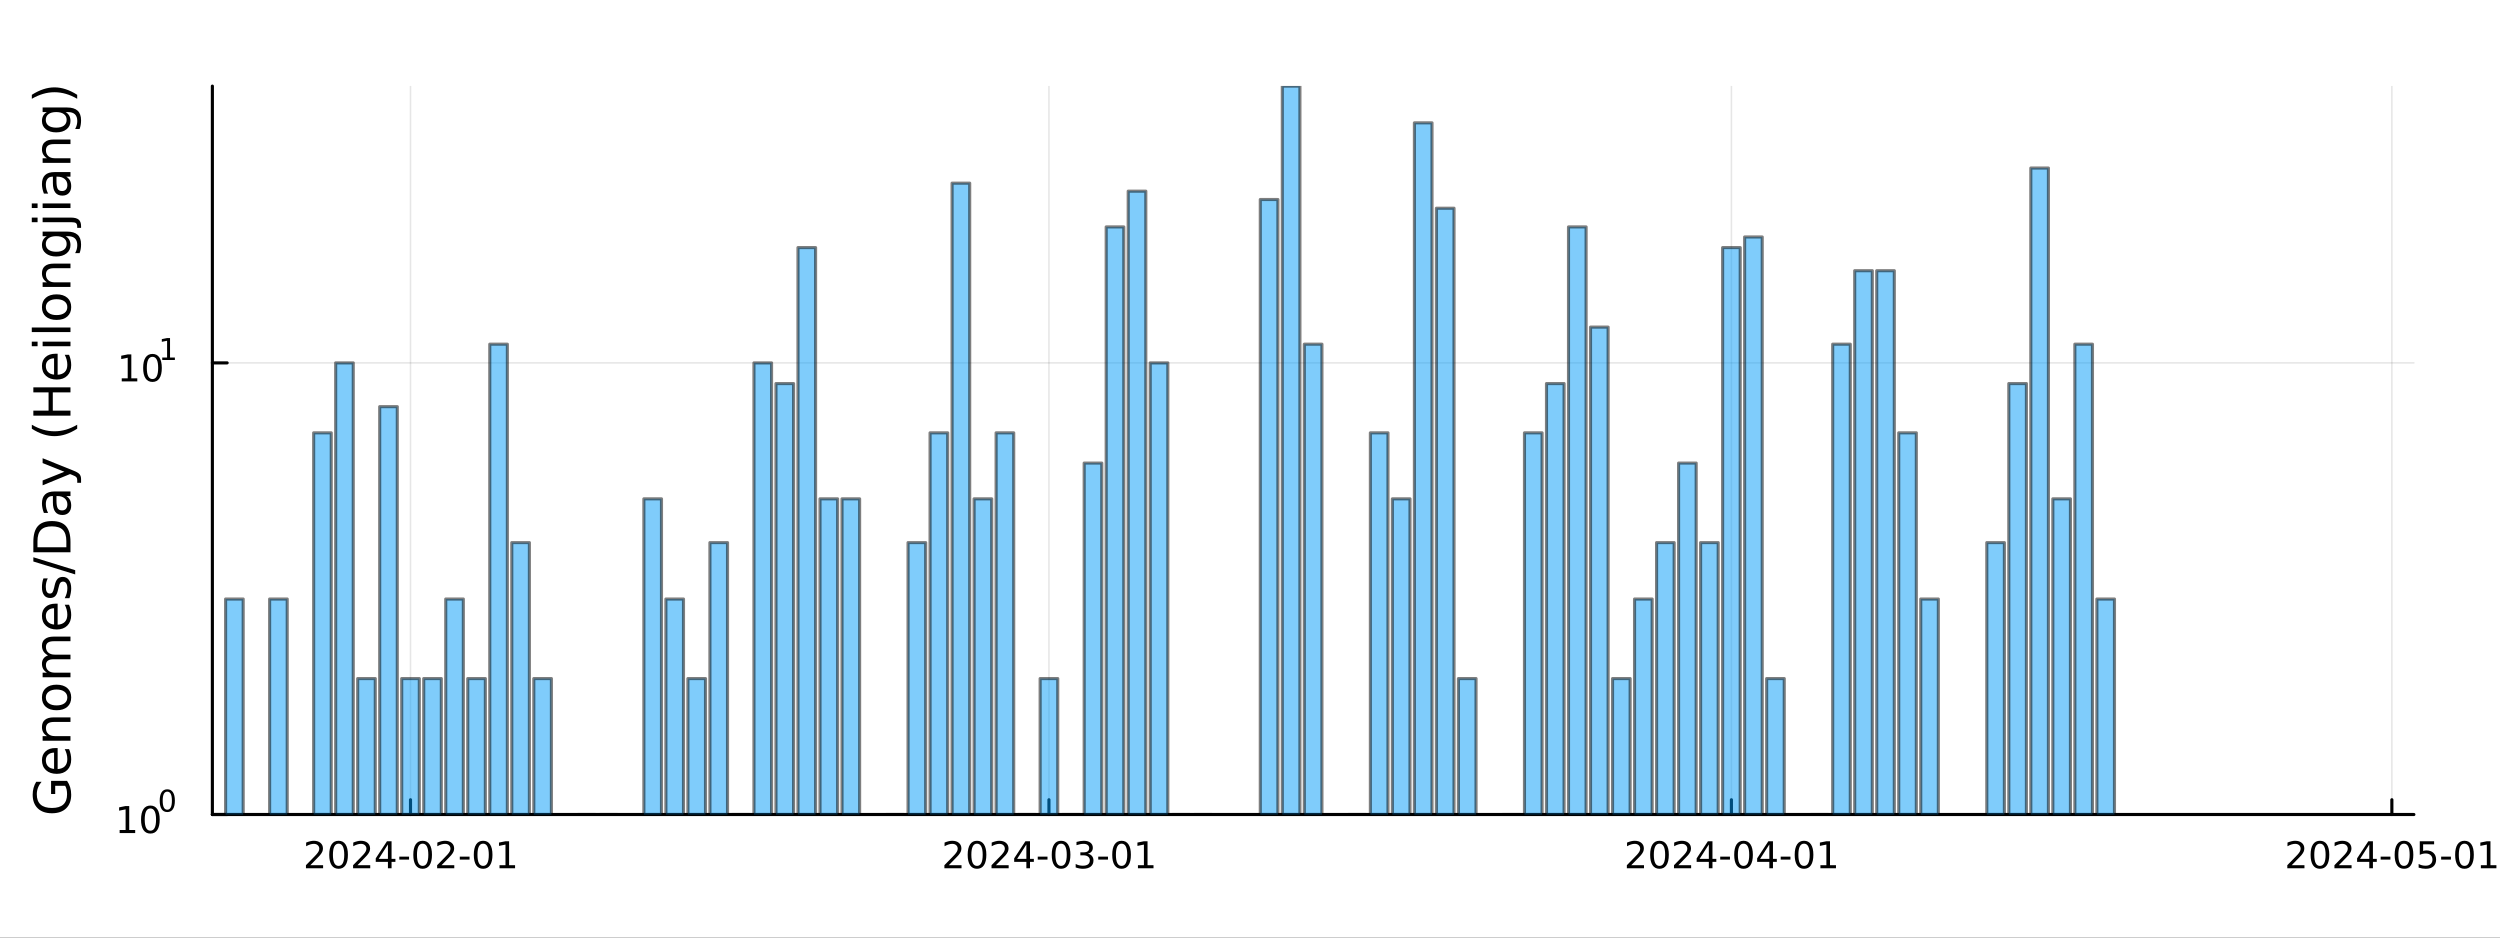 <?xml version="1.0" encoding="utf-8"?>
<svg xmlns="http://www.w3.org/2000/svg" xmlns:xlink="http://www.w3.org/1999/xlink" width="800" height="300" viewBox="0 0 3200 1200">
<rect x="0" y="0" width="3200" height="1200" fill="#333333" stroke="none"/>
<defs>
  <clipPath id="clip740">
    <rect x="0" y="0" width="3200" height="1200"/>
  </clipPath>
</defs>
<path clip-path="url(#clip740)" d="M0 1200 L3200 1200 L3200 0 L0 0  Z" fill="#ffffff" fill-rule="evenodd" fill-opacity="1"/>
<defs>
  <clipPath id="clip741">
    <rect x="640" y="0" width="2241" height="1200"/>
  </clipPath>
</defs>
<path clip-path="url(#clip740)" d="M271.839 1042.58 L3089.76 1042.58 L3089.76 110.236 L271.839 110.236  Z" fill="#ffffff" fill-rule="evenodd" fill-opacity="1"/>
<defs>
  <clipPath id="clip742">
    <rect x="271" y="110" width="2819" height="933"/>
  </clipPath>
</defs>
<polyline clip-path="url(#clip742)" style="stroke:#000000; stroke-linecap:round; stroke-linejoin:round; stroke-width:2; stroke-opacity:0.1; fill:none" points="525.452,1042.58 525.452,110.236 "/>
<polyline clip-path="url(#clip742)" style="stroke:#000000; stroke-linecap:round; stroke-linejoin:round; stroke-width:2; stroke-opacity:0.1; fill:none" points="1342.65,1042.58 1342.65,110.236 "/>
<polyline clip-path="url(#clip742)" style="stroke:#000000; stroke-linecap:round; stroke-linejoin:round; stroke-width:2; stroke-opacity:0.1; fill:none" points="2216.21,1042.58 2216.21,110.236 "/>
<polyline clip-path="url(#clip742)" style="stroke:#000000; stroke-linecap:round; stroke-linejoin:round; stroke-width:2; stroke-opacity:0.1; fill:none" points="3061.58,1042.58 3061.58,110.236 "/>
<polyline clip-path="url(#clip740)" style="stroke:#000000; stroke-linecap:round; stroke-linejoin:round; stroke-width:4; stroke-opacity:1; fill:none" points="271.839,1042.58 3089.76,1042.58 "/>
<polyline clip-path="url(#clip740)" style="stroke:#000000; stroke-linecap:round; stroke-linejoin:round; stroke-width:4; stroke-opacity:1; fill:none" points="525.452,1042.58 525.452,1023.68 "/>
<polyline clip-path="url(#clip740)" style="stroke:#000000; stroke-linecap:round; stroke-linejoin:round; stroke-width:4; stroke-opacity:1; fill:none" points="1342.65,1042.58 1342.65,1023.68 "/>
<polyline clip-path="url(#clip740)" style="stroke:#000000; stroke-linecap:round; stroke-linejoin:round; stroke-width:4; stroke-opacity:1; fill:none" points="2216.21,1042.58 2216.21,1023.68 "/>
<polyline clip-path="url(#clip740)" style="stroke:#000000; stroke-linecap:round; stroke-linejoin:round; stroke-width:4; stroke-opacity:1; fill:none" points="3061.58,1042.58 3061.58,1023.68 "/>
<path clip-path="url(#clip740)" d="M397.247 1107.44 L413.566 1107.44 L413.566 1111.38 L391.622 1111.38 L391.622 1107.44 Q394.284 1104.69 398.867 1100.06 Q403.474 1095.4 404.654 1094.06 Q406.9 1091.54 407.779 1089.8 Q408.682 1088.04 408.682 1086.35 Q408.682 1083.6 406.738 1081.86 Q404.816 1080.13 401.715 1080.13 Q399.516 1080.13 397.062 1080.89 Q394.631 1081.65 391.854 1083.2 L391.854 1078.48 Q394.678 1077.35 397.131 1076.77 Q399.585 1076.19 401.622 1076.19 Q406.992 1076.19 410.187 1078.88 Q413.381 1081.56 413.381 1086.05 Q413.381 1088.18 412.571 1090.1 Q411.784 1092 409.678 1094.59 Q409.099 1095.26 405.997 1098.48 Q402.895 1101.68 397.247 1107.44 Z" fill="#000000" fill-rule="nonzero" fill-opacity="1" /><path clip-path="url(#clip740)" d="M433.381 1079.89 Q429.77 1079.89 427.941 1083.46 Q426.136 1087 426.136 1094.13 Q426.136 1101.24 427.941 1104.8 Q429.77 1108.34 433.381 1108.34 Q437.015 1108.34 438.821 1104.8 Q440.65 1101.24 440.65 1094.13 Q440.65 1087 438.821 1083.46 Q437.015 1079.89 433.381 1079.89 M433.381 1076.19 Q439.191 1076.19 442.247 1080.8 Q445.326 1085.38 445.326 1094.13 Q445.326 1102.86 442.247 1107.46 Q439.191 1112.05 433.381 1112.05 Q427.571 1112.05 424.492 1107.46 Q421.437 1102.86 421.437 1094.13 Q421.437 1085.38 424.492 1080.8 Q427.571 1076.19 433.381 1076.19 Z" fill="#000000" fill-rule="nonzero" fill-opacity="1" /><path clip-path="url(#clip740)" d="M457.571 1107.44 L473.89 1107.44 L473.89 1111.38 L451.946 1111.38 L451.946 1107.44 Q454.608 1104.69 459.191 1100.06 Q463.798 1095.4 464.978 1094.06 Q467.224 1091.54 468.103 1089.8 Q469.006 1088.04 469.006 1086.35 Q469.006 1083.6 467.062 1081.86 Q465.14 1080.13 462.038 1080.13 Q459.839 1080.13 457.386 1080.89 Q454.955 1081.65 452.177 1083.2 L452.177 1078.48 Q455.001 1077.35 457.455 1076.77 Q459.909 1076.19 461.946 1076.19 Q467.316 1076.19 470.511 1078.88 Q473.705 1081.56 473.705 1086.05 Q473.705 1088.18 472.895 1090.1 Q472.108 1092 470.001 1094.59 Q469.423 1095.26 466.321 1098.48 Q463.219 1101.68 457.571 1107.44 Z" fill="#000000" fill-rule="nonzero" fill-opacity="1" /><path clip-path="url(#clip740)" d="M496.552 1080.89 L484.747 1099.34 L496.552 1099.34 L496.552 1080.89 M495.325 1076.82 L501.205 1076.82 L501.205 1099.34 L506.135 1099.34 L506.135 1103.23 L501.205 1103.23 L501.205 1111.38 L496.552 1111.38 L496.552 1103.23 L480.95 1103.23 L480.95 1098.71 L495.325 1076.82 Z" fill="#000000" fill-rule="nonzero" fill-opacity="1" /><path clip-path="url(#clip740)" d="M511.112 1096.49 L523.589 1096.49 L523.589 1100.29 L511.112 1100.29 L511.112 1096.49 Z" fill="#000000" fill-rule="nonzero" fill-opacity="1" /><path clip-path="url(#clip740)" d="M540.973 1079.89 Q537.362 1079.89 535.533 1083.46 Q533.728 1087 533.728 1094.13 Q533.728 1101.24 535.533 1104.8 Q537.362 1108.34 540.973 1108.34 Q544.607 1108.34 546.413 1104.8 Q548.242 1101.24 548.242 1094.13 Q548.242 1087 546.413 1083.46 Q544.607 1079.89 540.973 1079.89 M540.973 1076.19 Q546.783 1076.19 549.839 1080.8 Q552.918 1085.38 552.918 1094.13 Q552.918 1102.86 549.839 1107.46 Q546.783 1112.05 540.973 1112.05 Q535.163 1112.05 532.084 1107.46 Q529.029 1102.86 529.029 1094.13 Q529.029 1085.38 532.084 1080.8 Q535.163 1076.19 540.973 1076.19 Z" fill="#000000" fill-rule="nonzero" fill-opacity="1" /><path clip-path="url(#clip740)" d="M565.163 1107.44 L581.482 1107.44 L581.482 1111.38 L559.538 1111.38 L559.538 1107.44 Q562.2 1104.69 566.783 1100.06 Q571.39 1095.4 572.57 1094.06 Q574.816 1091.54 575.695 1089.8 Q576.598 1088.04 576.598 1086.35 Q576.598 1083.6 574.654 1081.86 Q572.732 1080.13 569.63 1080.13 Q567.431 1080.13 564.978 1080.89 Q562.547 1081.65 559.769 1083.2 L559.769 1078.48 Q562.593 1077.35 565.047 1076.77 Q567.501 1076.19 569.538 1076.19 Q574.908 1076.19 578.103 1078.88 Q581.297 1081.56 581.297 1086.05 Q581.297 1088.18 580.487 1090.1 Q579.7 1092 577.593 1094.59 Q577.015 1095.26 573.913 1098.48 Q570.811 1101.68 565.163 1107.44 Z" fill="#000000" fill-rule="nonzero" fill-opacity="1" /><path clip-path="url(#clip740)" d="M588.542 1096.49 L601.019 1096.49 L601.019 1100.29 L588.542 1100.29 L588.542 1096.49 Z" fill="#000000" fill-rule="nonzero" fill-opacity="1" /><path clip-path="url(#clip740)" d="M618.403 1079.89 Q614.792 1079.89 612.964 1083.46 Q611.158 1087 611.158 1094.13 Q611.158 1101.24 612.964 1104.8 Q614.792 1108.34 618.403 1108.34 Q622.038 1108.34 623.843 1104.8 Q625.672 1101.24 625.672 1094.13 Q625.672 1087 623.843 1083.46 Q622.038 1079.89 618.403 1079.89 M618.403 1076.19 Q624.213 1076.19 627.269 1080.8 Q630.348 1085.38 630.348 1094.13 Q630.348 1102.86 627.269 1107.46 Q624.213 1112.05 618.403 1112.05 Q612.593 1112.05 609.514 1107.46 Q606.459 1102.86 606.459 1094.13 Q606.459 1085.38 609.514 1080.8 Q612.593 1076.19 618.403 1076.19 Z" fill="#000000" fill-rule="nonzero" fill-opacity="1" /><path clip-path="url(#clip740)" d="M639.375 1107.44 L647.014 1107.44 L647.014 1081.07 L638.704 1082.74 L638.704 1078.48 L646.968 1076.82 L651.644 1076.82 L651.644 1107.44 L659.283 1107.44 L659.283 1111.38 L639.375 1111.38 L639.375 1107.44 Z" fill="#000000" fill-rule="nonzero" fill-opacity="1" /><path clip-path="url(#clip740)" d="M1214.45 1107.44 L1230.76 1107.44 L1230.76 1111.38 L1208.82 1111.38 L1208.82 1107.44 Q1211.48 1104.69 1216.07 1100.06 Q1220.67 1095.4 1221.85 1094.06 Q1224.1 1091.54 1224.98 1089.8 Q1225.88 1088.04 1225.88 1086.35 Q1225.88 1083.6 1223.94 1081.86 Q1222.01 1080.13 1218.91 1080.13 Q1216.71 1080.13 1214.26 1080.89 Q1211.83 1081.65 1209.05 1083.2 L1209.05 1078.48 Q1211.88 1077.35 1214.33 1076.77 Q1216.78 1076.19 1218.82 1076.19 Q1224.19 1076.19 1227.38 1078.88 Q1230.58 1081.56 1230.58 1086.05 Q1230.58 1088.18 1229.77 1090.1 Q1228.98 1092 1226.88 1094.59 Q1226.3 1095.26 1223.2 1098.48 Q1220.09 1101.68 1214.45 1107.44 Z" fill="#000000" fill-rule="nonzero" fill-opacity="1" /><path clip-path="url(#clip740)" d="M1250.58 1079.89 Q1246.97 1079.89 1245.14 1083.46 Q1243.33 1087 1243.33 1094.13 Q1243.33 1101.24 1245.14 1104.8 Q1246.97 1108.34 1250.58 1108.34 Q1254.21 1108.34 1256.02 1104.8 Q1257.85 1101.24 1257.85 1094.13 Q1257.85 1087 1256.02 1083.46 Q1254.21 1079.89 1250.58 1079.89 M1250.58 1076.19 Q1256.39 1076.19 1259.44 1080.8 Q1262.52 1085.38 1262.52 1094.13 Q1262.52 1102.86 1259.44 1107.46 Q1256.39 1112.05 1250.58 1112.05 Q1244.77 1112.05 1241.69 1107.46 Q1238.63 1102.86 1238.63 1094.13 Q1238.63 1085.38 1241.69 1080.8 Q1244.77 1076.19 1250.58 1076.19 Z" fill="#000000" fill-rule="nonzero" fill-opacity="1" /><path clip-path="url(#clip740)" d="M1274.77 1107.44 L1291.09 1107.44 L1291.09 1111.38 L1269.14 1111.38 L1269.14 1107.44 Q1271.81 1104.69 1276.39 1100.06 Q1281 1095.4 1282.18 1094.06 Q1284.42 1091.54 1285.3 1089.8 Q1286.2 1088.04 1286.2 1086.35 Q1286.2 1083.6 1284.26 1081.86 Q1282.34 1080.13 1279.24 1080.13 Q1277.04 1080.13 1274.58 1080.89 Q1272.15 1081.65 1269.38 1083.2 L1269.38 1078.48 Q1272.2 1077.35 1274.65 1076.77 Q1277.11 1076.19 1279.14 1076.19 Q1284.51 1076.19 1287.71 1078.88 Q1290.9 1081.56 1290.9 1086.05 Q1290.9 1088.18 1290.09 1090.1 Q1289.31 1092 1287.2 1094.59 Q1286.62 1095.26 1283.52 1098.48 Q1280.42 1101.68 1274.77 1107.44 Z" fill="#000000" fill-rule="nonzero" fill-opacity="1" /><path clip-path="url(#clip740)" d="M1313.75 1080.89 L1301.94 1099.34 L1313.75 1099.34 L1313.75 1080.89 M1312.52 1076.82 L1318.4 1076.82 L1318.4 1099.34 L1323.33 1099.34 L1323.33 1103.23 L1318.4 1103.23 L1318.4 1111.38 L1313.75 1111.38 L1313.75 1103.23 L1298.15 1103.23 L1298.15 1098.71 L1312.52 1076.82 Z" fill="#000000" fill-rule="nonzero" fill-opacity="1" /><path clip-path="url(#clip740)" d="M1328.31 1096.49 L1340.79 1096.49 L1340.79 1100.29 L1328.31 1100.29 L1328.31 1096.49 Z" fill="#000000" fill-rule="nonzero" fill-opacity="1" /><path clip-path="url(#clip740)" d="M1358.17 1079.89 Q1354.56 1079.89 1352.73 1083.46 Q1350.93 1087 1350.93 1094.13 Q1350.93 1101.24 1352.73 1104.8 Q1354.56 1108.34 1358.17 1108.34 Q1361.81 1108.34 1363.61 1104.8 Q1365.44 1101.24 1365.44 1094.13 Q1365.44 1087 1363.61 1083.46 Q1361.81 1079.89 1358.17 1079.89 M1358.17 1076.19 Q1363.98 1076.19 1367.04 1080.8 Q1370.12 1085.38 1370.12 1094.13 Q1370.12 1102.86 1367.04 1107.46 Q1363.98 1112.05 1358.17 1112.05 Q1352.36 1112.05 1349.28 1107.46 Q1346.23 1102.86 1346.23 1094.13 Q1346.23 1085.38 1349.28 1080.8 Q1352.36 1076.19 1358.17 1076.19 Z" fill="#000000" fill-rule="nonzero" fill-opacity="1" /><path clip-path="url(#clip740)" d="M1392.5 1092.74 Q1395.86 1093.46 1397.73 1095.73 Q1399.63 1098 1399.63 1101.33 Q1399.63 1106.45 1396.11 1109.25 Q1392.59 1112.05 1386.11 1112.05 Q1383.94 1112.05 1381.62 1111.61 Q1379.33 1111.19 1376.87 1110.33 L1376.87 1105.82 Q1378.82 1106.95 1381.13 1107.53 Q1383.45 1108.11 1385.97 1108.11 Q1390.37 1108.11 1392.66 1106.38 Q1394.98 1104.64 1394.98 1101.33 Q1394.98 1098.27 1392.82 1096.56 Q1390.69 1094.82 1386.87 1094.82 L1382.85 1094.82 L1382.85 1090.98 L1387.06 1090.98 Q1390.51 1090.98 1392.34 1089.62 Q1394.17 1088.23 1394.17 1085.64 Q1394.17 1082.97 1392.27 1081.56 Q1390.39 1080.13 1386.87 1080.13 Q1384.95 1080.13 1382.75 1080.54 Q1380.56 1080.96 1377.92 1081.84 L1377.92 1077.67 Q1380.58 1076.93 1382.89 1076.56 Q1385.23 1076.19 1387.29 1076.19 Q1392.62 1076.19 1395.72 1078.62 Q1398.82 1081.03 1398.82 1085.15 Q1398.82 1088.02 1397.18 1090.01 Q1395.53 1091.98 1392.5 1092.74 Z" fill="#000000" fill-rule="nonzero" fill-opacity="1" /><path clip-path="url(#clip740)" d="M1405.74 1096.49 L1418.22 1096.49 L1418.22 1100.29 L1405.74 1100.29 L1405.74 1096.49 Z" fill="#000000" fill-rule="nonzero" fill-opacity="1" /><path clip-path="url(#clip740)" d="M1435.6 1079.89 Q1431.99 1079.89 1430.16 1083.46 Q1428.36 1087 1428.36 1094.13 Q1428.36 1101.24 1430.16 1104.8 Q1431.99 1108.34 1435.6 1108.34 Q1439.24 1108.34 1441.04 1104.8 Q1442.87 1101.24 1442.87 1094.13 Q1442.87 1087 1441.04 1083.46 Q1439.24 1079.89 1435.6 1079.89 M1435.6 1076.19 Q1441.41 1076.19 1444.47 1080.8 Q1447.55 1085.38 1447.55 1094.13 Q1447.55 1102.86 1444.47 1107.46 Q1441.41 1112.05 1435.6 1112.05 Q1429.79 1112.05 1426.71 1107.46 Q1423.66 1102.86 1423.66 1094.13 Q1423.66 1085.38 1426.71 1080.8 Q1429.79 1076.19 1435.6 1076.19 Z" fill="#000000" fill-rule="nonzero" fill-opacity="1" /><path clip-path="url(#clip740)" d="M1456.57 1107.44 L1464.21 1107.44 L1464.21 1081.07 L1455.9 1082.74 L1455.9 1078.48 L1464.17 1076.82 L1468.84 1076.82 L1468.84 1107.44 L1476.48 1107.44 L1476.48 1111.38 L1456.57 1111.38 L1456.57 1107.44 Z" fill="#000000" fill-rule="nonzero" fill-opacity="1" /><path clip-path="url(#clip740)" d="M2088 1107.44 L2104.32 1107.44 L2104.32 1111.38 L2082.38 1111.38 L2082.38 1107.44 Q2085.04 1104.69 2089.62 1100.06 Q2094.23 1095.4 2095.41 1094.06 Q2097.65 1091.54 2098.53 1089.8 Q2099.44 1088.04 2099.44 1086.35 Q2099.44 1083.6 2097.49 1081.86 Q2095.57 1080.13 2092.47 1080.13 Q2090.27 1080.13 2087.82 1080.89 Q2085.39 1081.65 2082.61 1083.2 L2082.61 1078.48 Q2085.43 1077.35 2087.89 1076.77 Q2090.34 1076.19 2092.38 1076.19 Q2097.75 1076.19 2100.94 1078.88 Q2104.14 1081.56 2104.14 1086.05 Q2104.14 1088.18 2103.33 1090.1 Q2102.54 1092 2100.43 1094.59 Q2099.85 1095.26 2096.75 1098.48 Q2093.65 1101.68 2088 1107.44 Z" fill="#000000" fill-rule="nonzero" fill-opacity="1" /><path clip-path="url(#clip740)" d="M2124.14 1079.89 Q2120.52 1079.89 2118.7 1083.46 Q2116.89 1087 2116.89 1094.13 Q2116.89 1101.24 2118.7 1104.8 Q2120.52 1108.34 2124.14 1108.34 Q2127.77 1108.34 2129.58 1104.8 Q2131.4 1101.24 2131.4 1094.13 Q2131.4 1087 2129.58 1083.46 Q2127.77 1079.89 2124.14 1079.89 M2124.14 1076.19 Q2129.95 1076.19 2133 1080.8 Q2136.08 1085.38 2136.08 1094.13 Q2136.08 1102.86 2133 1107.46 Q2129.95 1112.05 2124.14 1112.05 Q2118.33 1112.05 2115.25 1107.46 Q2112.19 1102.86 2112.19 1094.13 Q2112.19 1085.38 2115.25 1080.8 Q2118.33 1076.19 2124.14 1076.19 Z" fill="#000000" fill-rule="nonzero" fill-opacity="1" /><path clip-path="url(#clip740)" d="M2148.33 1107.44 L2164.64 1107.44 L2164.64 1111.38 L2142.7 1111.38 L2142.7 1107.44 Q2145.36 1104.69 2149.95 1100.06 Q2154.55 1095.4 2155.73 1094.06 Q2157.98 1091.54 2158.86 1089.8 Q2159.76 1088.04 2159.76 1086.35 Q2159.76 1083.6 2157.82 1081.86 Q2155.89 1080.13 2152.79 1080.13 Q2150.59 1080.13 2148.14 1080.89 Q2145.71 1081.65 2142.93 1083.2 L2142.93 1078.48 Q2145.76 1077.35 2148.21 1076.77 Q2150.66 1076.19 2152.7 1076.19 Q2158.07 1076.19 2161.27 1078.88 Q2164.46 1081.56 2164.46 1086.05 Q2164.46 1088.18 2163.65 1090.1 Q2162.86 1092 2160.76 1094.59 Q2160.18 1095.26 2157.08 1098.48 Q2153.97 1101.68 2148.33 1107.44 Z" fill="#000000" fill-rule="nonzero" fill-opacity="1" /><path clip-path="url(#clip740)" d="M2187.31 1080.89 L2175.5 1099.34 L2187.31 1099.34 L2187.31 1080.89 M2186.08 1076.82 L2191.96 1076.82 L2191.96 1099.34 L2196.89 1099.34 L2196.89 1103.23 L2191.96 1103.23 L2191.96 1111.38 L2187.31 1111.38 L2187.31 1103.23 L2171.71 1103.23 L2171.71 1098.71 L2186.08 1076.82 Z" fill="#000000" fill-rule="nonzero" fill-opacity="1" /><path clip-path="url(#clip740)" d="M2201.87 1096.49 L2214.34 1096.49 L2214.34 1100.29 L2201.87 1100.29 L2201.87 1096.49 Z" fill="#000000" fill-rule="nonzero" fill-opacity="1" /><path clip-path="url(#clip740)" d="M2231.73 1079.89 Q2228.12 1079.89 2226.29 1083.46 Q2224.48 1087 2224.48 1094.13 Q2224.48 1101.24 2226.29 1104.8 Q2228.12 1108.34 2231.73 1108.34 Q2235.36 1108.34 2237.17 1104.8 Q2239 1101.24 2239 1094.13 Q2239 1087 2237.17 1083.46 Q2235.36 1079.89 2231.73 1079.89 M2231.73 1076.19 Q2237.54 1076.19 2240.59 1080.8 Q2243.67 1085.38 2243.67 1094.13 Q2243.67 1102.86 2240.59 1107.46 Q2237.54 1112.05 2231.73 1112.05 Q2225.92 1112.05 2222.84 1107.46 Q2219.78 1102.86 2219.78 1094.13 Q2219.78 1085.38 2222.84 1080.8 Q2225.92 1076.19 2231.73 1076.19 Z" fill="#000000" fill-rule="nonzero" fill-opacity="1" /><path clip-path="url(#clip740)" d="M2264.74 1080.89 L2252.93 1099.34 L2264.74 1099.34 L2264.74 1080.89 M2263.51 1076.82 L2269.39 1076.82 L2269.39 1099.34 L2274.32 1099.34 L2274.32 1103.23 L2269.39 1103.23 L2269.39 1111.38 L2264.74 1111.38 L2264.74 1103.23 L2249.14 1103.23 L2249.14 1098.71 L2263.51 1076.82 Z" fill="#000000" fill-rule="nonzero" fill-opacity="1" /><path clip-path="url(#clip740)" d="M2279.3 1096.49 L2291.77 1096.49 L2291.77 1100.29 L2279.3 1100.29 L2279.3 1096.49 Z" fill="#000000" fill-rule="nonzero" fill-opacity="1" /><path clip-path="url(#clip740)" d="M2309.16 1079.89 Q2305.55 1079.89 2303.72 1083.46 Q2301.91 1087 2301.91 1094.13 Q2301.91 1101.24 2303.72 1104.8 Q2305.55 1108.34 2309.16 1108.34 Q2312.79 1108.34 2314.6 1104.8 Q2316.43 1101.24 2316.43 1094.13 Q2316.43 1087 2314.6 1083.46 Q2312.79 1079.89 2309.16 1079.89 M2309.16 1076.19 Q2314.97 1076.19 2318.02 1080.8 Q2321.1 1085.38 2321.1 1094.13 Q2321.1 1102.86 2318.02 1107.46 Q2314.97 1112.05 2309.16 1112.05 Q2303.35 1112.05 2300.27 1107.46 Q2297.21 1102.86 2297.21 1094.13 Q2297.21 1085.38 2300.27 1080.8 Q2303.35 1076.19 2309.16 1076.19 Z" fill="#000000" fill-rule="nonzero" fill-opacity="1" /><path clip-path="url(#clip740)" d="M2330.13 1107.44 L2337.77 1107.44 L2337.77 1081.07 L2329.46 1082.74 L2329.46 1078.48 L2337.72 1076.82 L2342.4 1076.82 L2342.4 1107.44 L2350.04 1107.44 L2350.04 1111.38 L2330.13 1111.38 L2330.13 1107.44 Z" fill="#000000" fill-rule="nonzero" fill-opacity="1" /><path clip-path="url(#clip740)" d="M2933.38 1107.44 L2949.7 1107.44 L2949.7 1111.38 L2927.75 1111.38 L2927.75 1107.44 Q2930.42 1104.69 2935 1100.06 Q2939.61 1095.4 2940.79 1094.06 Q2943.03 1091.54 2943.91 1089.8 Q2944.81 1088.04 2944.81 1086.35 Q2944.81 1083.6 2942.87 1081.86 Q2940.95 1080.13 2937.85 1080.13 Q2935.65 1080.13 2933.19 1080.89 Q2930.76 1081.65 2927.99 1083.2 L2927.99 1078.48 Q2930.81 1077.35 2933.26 1076.77 Q2935.72 1076.19 2937.75 1076.19 Q2943.12 1076.19 2946.32 1078.88 Q2949.51 1081.56 2949.51 1086.05 Q2949.51 1088.18 2948.7 1090.1 Q2947.92 1092 2945.81 1094.59 Q2945.23 1095.26 2942.13 1098.48 Q2939.03 1101.68 2933.38 1107.44 Z" fill="#000000" fill-rule="nonzero" fill-opacity="1" /><path clip-path="url(#clip740)" d="M2969.51 1079.89 Q2965.9 1079.89 2964.07 1083.46 Q2962.27 1087 2962.27 1094.13 Q2962.27 1101.24 2964.07 1104.8 Q2965.9 1108.34 2969.51 1108.34 Q2973.15 1108.34 2974.95 1104.8 Q2976.78 1101.24 2976.78 1094.13 Q2976.78 1087 2974.95 1083.46 Q2973.15 1079.89 2969.51 1079.89 M2969.51 1076.19 Q2975.32 1076.19 2978.38 1080.8 Q2981.46 1085.38 2981.46 1094.13 Q2981.46 1102.86 2978.38 1107.46 Q2975.32 1112.05 2969.51 1112.05 Q2963.7 1112.05 2960.62 1107.46 Q2957.57 1102.86 2957.57 1094.13 Q2957.57 1085.38 2960.62 1080.8 Q2963.7 1076.19 2969.51 1076.19 Z" fill="#000000" fill-rule="nonzero" fill-opacity="1" /><path clip-path="url(#clip740)" d="M2993.7 1107.44 L3010.02 1107.44 L3010.02 1111.38 L2988.08 1111.38 L2988.08 1107.44 Q2990.74 1104.69 2995.32 1100.06 Q2999.93 1095.4 3001.11 1094.06 Q3003.36 1091.54 3004.24 1089.8 Q3005.14 1088.04 3005.14 1086.35 Q3005.14 1083.6 3003.19 1081.86 Q3001.27 1080.13 2998.17 1080.13 Q2995.97 1080.13 2993.52 1080.89 Q2991.09 1081.65 2988.31 1083.2 L2988.31 1078.48 Q2991.13 1077.35 2993.59 1076.77 Q2996.04 1076.19 2998.08 1076.19 Q3003.45 1076.19 3006.64 1078.88 Q3009.84 1081.56 3009.84 1086.05 Q3009.84 1088.18 3009.03 1090.1 Q3008.24 1092 3006.13 1094.59 Q3005.55 1095.26 3002.45 1098.48 Q2999.35 1101.68 2993.7 1107.44 Z" fill="#000000" fill-rule="nonzero" fill-opacity="1" /><path clip-path="url(#clip740)" d="M3032.68 1080.89 L3020.88 1099.34 L3032.68 1099.34 L3032.68 1080.89 M3031.46 1076.82 L3037.34 1076.82 L3037.34 1099.34 L3042.27 1099.34 L3042.27 1103.23 L3037.34 1103.23 L3037.34 1111.38 L3032.68 1111.38 L3032.68 1103.23 L3017.08 1103.23 L3017.08 1098.71 L3031.46 1076.82 Z" fill="#000000" fill-rule="nonzero" fill-opacity="1" /><path clip-path="url(#clip740)" d="M3047.24 1096.49 L3059.72 1096.49 L3059.72 1100.29 L3047.24 1100.29 L3047.24 1096.49 Z" fill="#000000" fill-rule="nonzero" fill-opacity="1" /><path clip-path="url(#clip740)" d="M3077.11 1079.89 Q3073.49 1079.89 3071.67 1083.46 Q3069.86 1087 3069.86 1094.13 Q3069.86 1101.24 3071.67 1104.8 Q3073.49 1108.34 3077.11 1108.34 Q3080.74 1108.34 3082.55 1104.8 Q3084.37 1101.24 3084.37 1094.13 Q3084.37 1087 3082.55 1083.46 Q3080.74 1079.89 3077.11 1079.89 M3077.11 1076.19 Q3082.92 1076.19 3085.97 1080.8 Q3089.05 1085.38 3089.05 1094.13 Q3089.05 1102.86 3085.97 1107.46 Q3082.92 1112.05 3077.11 1112.05 Q3071.3 1112.05 3068.22 1107.46 Q3065.16 1102.86 3065.16 1094.13 Q3065.16 1085.38 3068.22 1080.8 Q3071.3 1076.19 3077.11 1076.19 Z" fill="#000000" fill-rule="nonzero" fill-opacity="1" /><path clip-path="url(#clip740)" d="M3097.31 1076.82 L3115.67 1076.82 L3115.67 1080.75 L3101.6 1080.75 L3101.6 1089.22 Q3102.61 1088.88 3103.63 1088.71 Q3104.65 1088.53 3105.67 1088.53 Q3111.46 1088.53 3114.84 1091.7 Q3118.22 1094.87 3118.22 1100.29 Q3118.22 1105.87 3114.74 1108.97 Q3111.27 1112.05 3104.95 1112.05 Q3102.78 1112.05 3100.51 1111.68 Q3098.26 1111.31 3095.86 1110.57 L3095.86 1105.87 Q3097.94 1107 3100.16 1107.56 Q3102.38 1108.11 3104.86 1108.11 Q3108.86 1108.11 3111.2 1106.01 Q3113.54 1103.9 3113.54 1100.29 Q3113.54 1096.68 3111.2 1094.57 Q3108.86 1092.46 3104.86 1092.46 Q3102.98 1092.46 3101.11 1092.88 Q3099.26 1093.3 3097.31 1094.18 L3097.31 1076.82 Z" fill="#000000" fill-rule="nonzero" fill-opacity="1" /><path clip-path="url(#clip740)" d="M3124.67 1096.49 L3137.15 1096.49 L3137.15 1100.29 L3124.67 1100.29 L3124.67 1096.49 Z" fill="#000000" fill-rule="nonzero" fill-opacity="1" /><path clip-path="url(#clip740)" d="M3154.54 1079.89 Q3150.92 1079.89 3149.1 1083.46 Q3147.29 1087 3147.29 1094.13 Q3147.29 1101.24 3149.1 1104.8 Q3150.92 1108.34 3154.54 1108.34 Q3158.17 1108.34 3159.98 1104.8 Q3161.8 1101.24 3161.8 1094.13 Q3161.8 1087 3159.98 1083.46 Q3158.17 1079.89 3154.54 1079.89 M3154.54 1076.19 Q3160.35 1076.19 3163.4 1080.8 Q3166.48 1085.38 3166.48 1094.13 Q3166.48 1102.86 3163.4 1107.46 Q3160.35 1112.05 3154.54 1112.05 Q3148.73 1112.05 3145.65 1107.46 Q3142.59 1102.86 3142.59 1094.13 Q3142.59 1085.38 3145.65 1080.8 Q3148.73 1076.19 3154.54 1076.19 Z" fill="#000000" fill-rule="nonzero" fill-opacity="1" /><path clip-path="url(#clip740)" d="M3175.51 1107.44 L3183.15 1107.44 L3183.15 1081.07 L3174.84 1082.74 L3174.84 1078.48 L3183.1 1076.82 L3187.78 1076.82 L3187.78 1107.44 L3195.41 1107.44 L3195.41 1111.38 L3175.51 1111.38 L3175.51 1107.44 Z" fill="#000000" fill-rule="nonzero" fill-opacity="1" /><polyline clip-path="url(#clip742)" style="stroke:#000000; stroke-linecap:round; stroke-linejoin:round; stroke-width:2; stroke-opacity:0.1; fill:none" points="271.839,1042.58 3089.76,1042.58 "/>
<polyline clip-path="url(#clip742)" style="stroke:#000000; stroke-linecap:round; stroke-linejoin:round; stroke-width:2; stroke-opacity:0.1; fill:none" points="271.839,464.482 3089.76,464.482 "/>
<polyline clip-path="url(#clip740)" style="stroke:#000000; stroke-linecap:round; stroke-linejoin:round; stroke-width:4; stroke-opacity:1; fill:none" points="271.839,1042.58 271.839,110.236 "/>
<polyline clip-path="url(#clip740)" style="stroke:#000000; stroke-linecap:round; stroke-linejoin:round; stroke-width:4; stroke-opacity:1; fill:none" points="271.839,1042.58 290.737,1042.58 "/>
<polyline clip-path="url(#clip740)" style="stroke:#000000; stroke-linecap:round; stroke-linejoin:round; stroke-width:4; stroke-opacity:1; fill:none" points="271.839,464.482 290.737,464.482 "/>
<path clip-path="url(#clip740)" d="M153.134 1062.37 L160.772 1062.37 L160.772 1036 L152.462 1037.67 L152.462 1033.41 L160.726 1031.74 L165.402 1031.74 L165.402 1062.37 L173.041 1062.37 L173.041 1066.3 L153.134 1066.3 L153.134 1062.37 Z" fill="#000000" fill-rule="nonzero" fill-opacity="1" /><path clip-path="url(#clip740)" d="M192.485 1034.82 Q188.874 1034.82 187.045 1038.39 Q185.24 1041.93 185.24 1049.06 Q185.24 1056.16 187.045 1059.73 Q188.874 1063.27 192.485 1063.27 Q196.119 1063.27 197.925 1059.73 Q199.754 1056.16 199.754 1049.06 Q199.754 1041.93 197.925 1038.39 Q196.119 1034.82 192.485 1034.82 M192.485 1031.12 Q198.295 1031.12 201.351 1035.72 Q204.43 1040.31 204.43 1049.06 Q204.43 1057.78 201.351 1062.39 Q198.295 1066.97 192.485 1066.97 Q186.675 1066.97 183.596 1062.39 Q180.541 1057.78 180.541 1049.06 Q180.541 1040.31 183.596 1035.72 Q186.675 1031.12 192.485 1031.12 Z" fill="#000000" fill-rule="nonzero" fill-opacity="1" /><path clip-path="url(#clip740)" d="M214.134 1013.31 Q211.2 1013.31 209.715 1016.21 Q208.248 1019.09 208.248 1024.88 Q208.248 1030.66 209.715 1033.55 Q211.2 1036.43 214.134 1036.43 Q217.087 1036.43 218.554 1033.55 Q220.04 1030.66 220.04 1024.88 Q220.04 1019.09 218.554 1016.21 Q217.087 1013.31 214.134 1013.31 M214.134 1010.31 Q218.855 1010.31 221.338 1014.05 Q223.839 1017.77 223.839 1024.88 Q223.839 1031.97 221.338 1035.71 Q218.855 1039.44 214.134 1039.44 Q209.414 1039.44 206.912 1035.71 Q204.43 1031.97 204.43 1024.88 Q204.43 1017.77 206.912 1014.05 Q209.414 1010.31 214.134 1010.31 Z" fill="#000000" fill-rule="nonzero" fill-opacity="1" /><path clip-path="url(#clip740)" d="M155.823 484.275 L163.462 484.275 L163.462 457.909 L155.152 459.576 L155.152 455.317 L163.416 453.65 L168.092 453.65 L168.092 484.275 L175.73 484.275 L175.73 488.21 L155.823 488.21 L155.823 484.275 Z" fill="#000000" fill-rule="nonzero" fill-opacity="1" /><path clip-path="url(#clip740)" d="M195.175 456.729 Q191.564 456.729 189.735 460.294 Q187.929 463.835 187.929 470.965 Q187.929 478.071 189.735 481.636 Q191.564 485.178 195.175 485.178 Q198.809 485.178 200.615 481.636 Q202.443 478.071 202.443 470.965 Q202.443 463.835 200.615 460.294 Q198.809 456.729 195.175 456.729 M195.175 453.025 Q200.985 453.025 204.04 457.632 Q207.119 462.215 207.119 470.965 Q207.119 479.692 204.04 484.298 Q200.985 488.881 195.175 488.881 Q189.365 488.881 186.286 484.298 Q183.23 479.692 183.23 470.965 Q183.23 462.215 186.286 457.632 Q189.365 453.025 195.175 453.025 Z" fill="#000000" fill-rule="nonzero" fill-opacity="1" /><path clip-path="url(#clip740)" d="M207.665 457.602 L213.871 457.602 L213.871 436.18 L207.119 437.534 L207.119 434.074 L213.833 432.72 L217.633 432.72 L217.633 457.602 L223.839 457.602 L223.839 460.8 L207.665 460.8 L207.665 457.602 Z" fill="#000000" fill-rule="nonzero" fill-opacity="1" /><path clip-path="url(#clip740)" d="M83.427 1005.84 L70.664 1005.84 L70.664 1016.34 L65.38 1016.34 L65.38 999.471 L85.782 999.471 Q88.424 1003.19 89.793 1007.68 Q91.129 1012.17 91.129 1017.26 Q91.129 1028.4 84.636 1034.71 Q78.111 1040.98 66.494 1040.98 Q54.845 1040.98 48.352 1034.71 Q41.827 1028.4 41.827 1017.26 Q41.827 1012.62 42.973 1008.45 Q44.119 1004.25 46.347 1000.71 L53.19 1000.71 Q50.166 1004.28 48.638 1008.29 Q47.11 1012.3 47.11 1016.72 Q47.11 1025.44 51.98 1029.84 Q56.85 1034.2 66.494 1034.2 Q76.106 1034.2 80.976 1029.84 Q85.846 1025.44 85.846 1016.72 Q85.846 1013.32 85.273 1010.64 Q84.668 1007.97 83.427 1005.84 Z" fill="#000000" fill-rule="nonzero" fill-opacity="1" /><path clip-path="url(#clip740)" d="M70.918 957.489 L73.783 957.489 L73.783 984.416 Q79.83 984.034 83.013 980.787 Q86.164 977.509 86.164 971.685 Q86.164 968.311 85.337 965.16 Q84.509 961.977 82.854 958.858 L88.392 958.858 Q89.729 962.009 90.429 965.319 Q91.129 968.629 91.129 972.035 Q91.129 980.565 86.164 985.562 Q81.199 990.527 72.732 990.527 Q63.98 990.527 58.855 985.816 Q53.699 981.074 53.699 973.053 Q53.699 965.86 58.346 961.69 Q62.961 957.489 70.918 957.489 M69.2 963.345 Q64.393 963.409 61.529 966.051 Q58.664 968.661 58.664 972.99 Q58.664 977.891 61.433 980.851 Q64.202 983.779 69.231 984.225 L69.2 963.345 Z" fill="#000000" fill-rule="nonzero" fill-opacity="1" /><path clip-path="url(#clip740)" d="M68.69 918.244 L90.206 918.244 L90.206 924.101 L68.881 924.101 Q63.82 924.101 61.306 926.074 Q58.791 928.048 58.791 931.994 Q58.791 936.737 61.815 939.474 Q64.839 942.211 70.059 942.211 L90.206 942.211 L90.206 948.1 L54.558 948.1 L54.558 942.211 L60.096 942.211 Q56.882 940.111 55.29 937.278 Q53.699 934.413 53.699 930.689 Q53.699 924.546 57.518 921.395 Q61.306 918.244 68.69 918.244 Z" fill="#000000" fill-rule="nonzero" fill-opacity="1" /><path clip-path="url(#clip740)" d="M58.664 892.75 Q58.664 897.46 62.356 900.198 Q66.017 902.935 72.414 902.935 Q78.812 902.935 82.504 900.229 Q86.164 897.492 86.164 892.75 Q86.164 888.071 82.472 885.334 Q78.78 882.596 72.414 882.596 Q66.08 882.596 62.388 885.334 Q58.664 888.071 58.664 892.75 M53.699 892.75 Q53.699 885.111 58.664 880.75 Q63.63 876.39 72.414 876.39 Q81.167 876.39 86.164 880.75 Q91.129 885.111 91.129 892.75 Q91.129 900.42 86.164 904.781 Q81.167 909.11 72.414 909.11 Q63.63 909.11 58.664 904.781 Q53.699 900.42 53.699 892.75 Z" fill="#000000" fill-rule="nonzero" fill-opacity="1" /><path clip-path="url(#clip740)" d="M61.401 838.928 Q57.455 836.732 55.577 833.676 Q53.699 830.62 53.699 826.483 Q53.699 820.913 57.614 817.889 Q61.497 814.865 68.69 814.865 L90.206 814.865 L90.206 820.754 L68.881 820.754 Q63.757 820.754 61.274 822.568 Q58.791 824.382 58.791 828.106 Q58.791 832.658 61.815 835.299 Q64.839 837.941 70.059 837.941 L90.206 837.941 L90.206 843.829 L68.881 843.829 Q63.725 843.829 61.274 845.644 Q58.791 847.458 58.791 851.245 Q58.791 855.733 61.847 858.375 Q64.871 861.017 70.059 861.017 L90.206 861.017 L90.206 866.905 L54.558 866.905 L54.558 861.017 L60.096 861.017 Q56.818 859.012 55.259 856.211 Q53.699 853.41 53.699 849.558 Q53.699 845.675 55.672 842.97 Q57.646 840.233 61.401 838.928 Z" fill="#000000" fill-rule="nonzero" fill-opacity="1" /><path clip-path="url(#clip740)" d="M70.918 772.693 L73.783 772.693 L73.783 799.619 Q79.83 799.238 83.013 795.991 Q86.164 792.713 86.164 786.888 Q86.164 783.514 85.337 780.363 Q84.509 777.18 82.854 774.061 L88.392 774.061 Q89.729 777.212 90.429 780.522 Q91.129 783.833 91.129 787.238 Q91.129 795.768 86.164 800.765 Q81.199 805.731 72.732 805.731 Q63.98 805.731 58.855 801.02 Q53.699 796.277 53.699 788.257 Q53.699 781.063 58.346 776.894 Q62.961 772.693 70.918 772.693 M69.2 778.549 Q64.393 778.613 61.529 781.254 Q58.664 783.864 58.664 788.193 Q58.664 793.095 61.433 796.055 Q64.202 798.983 69.231 799.429 L69.2 778.549 Z" fill="#000000" fill-rule="nonzero" fill-opacity="1" /><path clip-path="url(#clip740)" d="M55.609 740.355 L61.147 740.355 Q59.874 742.837 59.237 745.511 Q58.601 748.185 58.601 751.049 Q58.601 755.41 59.937 757.606 Q61.274 759.77 63.948 759.77 Q65.985 759.77 67.162 758.211 Q68.308 756.651 69.359 751.94 L69.804 749.935 Q71.141 743.697 73.592 741.087 Q76.011 738.445 80.371 738.445 Q85.337 738.445 88.233 742.392 Q91.129 746.307 91.129 753.182 Q91.129 756.046 90.556 759.165 Q90.015 762.253 88.901 765.69 L82.854 765.69 Q84.541 762.444 85.4 759.293 Q86.228 756.142 86.228 753.054 Q86.228 748.917 84.827 746.689 Q83.395 744.461 80.817 744.461 Q78.43 744.461 77.157 746.084 Q75.883 747.675 74.706 753.118 L74.228 755.155 Q73.082 760.598 70.727 763.017 Q68.34 765.436 64.202 765.436 Q59.173 765.436 56.436 761.871 Q53.699 758.306 53.699 751.749 Q53.699 748.503 54.176 745.638 Q54.654 742.774 55.609 740.355 Z" fill="#000000" fill-rule="nonzero" fill-opacity="1" /><path clip-path="url(#clip740)" d="M42.686 718.711 L42.686 713.301 L96.254 729.851 L96.254 735.262 L42.686 718.711 Z" fill="#000000" fill-rule="nonzero" fill-opacity="1" /><path clip-path="url(#clip740)" d="M47.97 700.474 L84.923 700.474 L84.923 692.707 Q84.923 682.872 80.467 678.321 Q76.011 673.738 66.398 673.738 Q56.85 673.738 52.426 678.321 Q47.97 682.872 47.97 692.707 L47.97 700.474 M42.686 706.903 L42.686 693.694 Q42.686 679.881 48.447 673.419 Q54.176 666.958 66.398 666.958 Q78.684 666.958 84.445 673.451 Q90.206 679.944 90.206 693.694 L90.206 706.903 L42.686 706.903 Z" fill="#000000" fill-rule="nonzero" fill-opacity="1" /><path clip-path="url(#clip740)" d="M72.287 640.763 Q72.287 647.861 73.91 650.598 Q75.533 653.336 79.448 653.336 Q82.567 653.336 84.413 651.299 Q86.228 649.23 86.228 645.697 Q86.228 640.827 82.79 637.899 Q79.321 634.939 73.592 634.939 L72.287 634.939 L72.287 640.763 M69.868 629.082 L90.206 629.082 L90.206 634.939 L84.795 634.939 Q88.042 636.944 89.602 639.936 Q91.129 642.928 91.129 647.256 Q91.129 652.731 88.074 655.977 Q84.986 659.192 79.83 659.192 Q73.815 659.192 70.759 655.182 Q67.704 651.139 67.704 643.15 L67.704 634.939 L67.131 634.939 Q63.088 634.939 60.892 637.612 Q58.664 640.254 58.664 645.06 Q58.664 648.116 59.396 651.012 Q60.128 653.908 61.592 656.582 L56.182 656.582 Q54.94 653.367 54.336 650.344 Q53.699 647.32 53.699 644.455 Q53.699 636.721 57.709 632.902 Q61.72 629.082 69.868 629.082 Z" fill="#000000" fill-rule="nonzero" fill-opacity="1" /><path clip-path="url(#clip740)" d="M93.516 602.187 Q99.882 604.67 101.824 607.025 Q103.765 609.38 103.765 613.327 L103.765 618.006 L98.864 618.006 L98.864 614.568 Q98.864 612.149 97.718 610.813 Q96.572 609.476 92.307 607.853 L89.633 606.802 L54.558 621.221 L54.558 615.014 L82.44 603.874 L54.558 592.734 L54.558 586.527 L93.516 602.187 Z" fill="#000000" fill-rule="nonzero" fill-opacity="1" /><path clip-path="url(#clip740)" d="M40.745 543.654 Q48.065 547.919 55.227 549.988 Q62.388 552.057 69.74 552.057 Q77.093 552.057 84.318 549.988 Q91.511 547.888 98.8 543.654 L98.8 548.747 Q91.32 553.521 84.095 555.908 Q76.87 558.264 69.74 558.264 Q62.643 558.264 55.45 555.908 Q48.256 553.553 40.745 548.747 L40.745 543.654 Z" fill="#000000" fill-rule="nonzero" fill-opacity="1" /><path clip-path="url(#clip740)" d="M42.686 532.037 L42.686 525.608 L62.165 525.608 L62.165 502.246 L42.686 502.246 L42.686 495.816 L90.206 495.816 L90.206 502.246 L67.576 502.246 L67.576 525.608 L90.206 525.608 L90.206 532.037 L42.686 532.037 Z" fill="#000000" fill-rule="nonzero" fill-opacity="1" /><path clip-path="url(#clip740)" d="M70.918 452.784 L73.783 452.784 L73.783 479.711 Q79.83 479.329 83.013 476.082 Q86.164 472.804 86.164 466.979 Q86.164 463.606 85.337 460.455 Q84.509 457.272 82.854 454.153 L88.392 454.153 Q89.729 457.304 90.429 460.614 Q91.129 463.924 91.129 467.33 Q91.129 475.86 86.164 480.857 Q81.199 485.822 72.732 485.822 Q63.98 485.822 58.855 481.111 Q53.699 476.369 53.699 468.348 Q53.699 461.155 58.346 456.985 Q62.961 452.784 70.918 452.784 M69.2 458.64 Q64.393 458.704 61.529 461.346 Q58.664 463.956 58.664 468.284 Q58.664 473.186 61.433 476.146 Q64.202 479.074 69.231 479.52 L69.2 458.64 Z" fill="#000000" fill-rule="nonzero" fill-opacity="1" /><path clip-path="url(#clip740)" d="M54.558 443.172 L54.558 437.315 L90.206 437.315 L90.206 443.172 L54.558 443.172 M40.681 443.172 L40.681 437.315 L48.097 437.315 L48.097 443.172 L40.681 443.172 Z" fill="#000000" fill-rule="nonzero" fill-opacity="1" /><path clip-path="url(#clip740)" d="M40.681 425.061 L40.681 419.205 L90.206 419.205 L90.206 425.061 L40.681 425.061 Z" fill="#000000" fill-rule="nonzero" fill-opacity="1" /><path clip-path="url(#clip740)" d="M58.664 393.137 Q58.664 397.848 62.356 400.585 Q66.017 403.322 72.414 403.322 Q78.812 403.322 82.504 400.617 Q86.164 397.88 86.164 393.137 Q86.164 388.458 82.472 385.721 Q78.78 382.984 72.414 382.984 Q66.08 382.984 62.388 385.721 Q58.664 388.458 58.664 393.137 M53.699 393.137 Q53.699 385.498 58.664 381.138 Q63.63 376.777 72.414 376.777 Q81.167 376.777 86.164 381.138 Q91.129 385.498 91.129 393.137 Q91.129 400.808 86.164 405.168 Q81.167 409.497 72.414 409.497 Q63.63 409.497 58.664 405.168 Q53.699 400.808 53.699 393.137 Z" fill="#000000" fill-rule="nonzero" fill-opacity="1" /><path clip-path="url(#clip740)" d="M68.69 337.437 L90.206 337.437 L90.206 343.294 L68.881 343.294 Q63.82 343.294 61.306 345.267 Q58.791 347.241 58.791 351.187 Q58.791 355.93 61.815 358.667 Q64.839 361.404 70.059 361.404 L90.206 361.404 L90.206 367.293 L54.558 367.293 L54.558 361.404 L60.096 361.404 Q56.882 359.304 55.29 356.471 Q53.699 353.606 53.699 349.882 Q53.699 343.739 57.518 340.588 Q61.306 337.437 68.69 337.437 Z" fill="#000000" fill-rule="nonzero" fill-opacity="1" /><path clip-path="url(#clip740)" d="M71.969 302.299 Q65.603 302.299 62.102 304.94 Q58.601 307.55 58.601 312.293 Q58.601 317.003 62.102 319.645 Q65.603 322.255 71.969 322.255 Q78.302 322.255 81.804 319.645 Q85.305 317.003 85.305 312.293 Q85.305 307.55 81.804 304.94 Q78.302 302.299 71.969 302.299 M85.782 296.442 Q94.885 296.442 99.309 300.484 Q103.765 304.527 103.765 312.866 Q103.765 315.953 103.288 318.69 Q102.842 321.428 101.887 324.006 L96.19 324.006 Q97.591 321.428 98.259 318.913 Q98.927 316.399 98.927 313.789 Q98.927 308.028 95.904 305.163 Q92.912 302.299 86.832 302.299 L83.936 302.299 Q87.087 304.113 88.647 306.946 Q90.206 309.778 90.206 313.725 Q90.206 320.282 85.209 324.292 Q80.212 328.303 71.969 328.303 Q63.693 328.303 58.696 324.292 Q53.699 320.282 53.699 313.725 Q53.699 309.778 55.259 306.946 Q56.818 304.113 59.969 302.299 L54.558 302.299 L54.558 296.442 L85.782 296.442 Z" fill="#000000" fill-rule="nonzero" fill-opacity="1" /><path clip-path="url(#clip740)" d="M54.558 284.379 L54.558 278.523 L90.843 278.523 Q97.654 278.523 100.71 281.133 Q103.765 283.711 103.765 289.472 L103.765 291.7 L98.8 291.7 L98.8 290.14 Q98.8 286.798 97.24 285.589 Q95.713 284.379 90.843 284.379 L54.558 284.379 M40.681 284.379 L40.681 278.523 L48.097 278.523 L48.097 284.379 L40.681 284.379 Z" fill="#000000" fill-rule="nonzero" fill-opacity="1" /><path clip-path="url(#clip740)" d="M54.558 266.269 L54.558 260.412 L90.206 260.412 L90.206 266.269 L54.558 266.269 M40.681 266.269 L40.681 260.412 L48.097 260.412 L48.097 266.269 L40.681 266.269 Z" fill="#000000" fill-rule="nonzero" fill-opacity="1" /><path clip-path="url(#clip740)" d="M72.287 231.958 Q72.287 239.055 73.91 241.793 Q75.533 244.53 79.448 244.53 Q82.567 244.53 84.413 242.493 Q86.228 240.424 86.228 236.891 Q86.228 232.021 82.79 229.093 Q79.321 226.133 73.592 226.133 L72.287 226.133 L72.287 231.958 M69.868 220.277 L90.206 220.277 L90.206 226.133 L84.795 226.133 Q88.042 228.138 89.602 231.13 Q91.129 234.122 91.129 238.451 Q91.129 243.925 88.074 247.172 Q84.986 250.386 79.83 250.386 Q73.815 250.386 70.759 246.376 Q67.704 242.334 67.704 234.345 L67.704 226.133 L67.131 226.133 Q63.088 226.133 60.892 228.807 Q58.664 231.448 58.664 236.254 Q58.664 239.31 59.396 242.206 Q60.128 245.103 61.592 247.776 L56.182 247.776 Q54.94 244.562 54.336 241.538 Q53.699 238.514 53.699 235.65 Q53.699 227.915 57.709 224.096 Q61.72 220.277 69.868 220.277 Z" fill="#000000" fill-rule="nonzero" fill-opacity="1" /><path clip-path="url(#clip740)" d="M68.69 178.581 L90.206 178.581 L90.206 184.438 L68.881 184.438 Q63.82 184.438 61.306 186.411 Q58.791 188.384 58.791 192.331 Q58.791 197.074 61.815 199.811 Q64.839 202.548 70.059 202.548 L90.206 202.548 L90.206 208.436 L54.558 208.436 L54.558 202.548 L60.096 202.548 Q56.882 200.447 55.29 197.615 Q53.699 194.75 53.699 191.026 Q53.699 184.883 57.518 181.732 Q61.306 178.581 68.69 178.581 Z" fill="#000000" fill-rule="nonzero" fill-opacity="1" /><path clip-path="url(#clip740)" d="M71.969 143.442 Q65.603 143.442 62.102 146.084 Q58.601 148.694 58.601 153.437 Q58.601 158.147 62.102 160.789 Q65.603 163.399 71.969 163.399 Q78.302 163.399 81.804 160.789 Q85.305 158.147 85.305 153.437 Q85.305 148.694 81.804 146.084 Q78.302 143.442 71.969 143.442 M85.782 137.586 Q94.885 137.586 99.309 141.628 Q103.765 145.67 103.765 154.01 Q103.765 157.097 103.288 159.834 Q102.842 162.571 101.887 165.15 L96.19 165.15 Q97.591 162.571 98.259 160.057 Q98.927 157.542 98.927 154.933 Q98.927 149.172 95.904 146.307 Q92.912 143.442 86.832 143.442 L83.936 143.442 Q87.087 145.257 88.647 148.089 Q90.206 150.922 90.206 154.869 Q90.206 161.426 85.209 165.436 Q80.212 169.446 71.969 169.446 Q63.693 169.446 58.696 165.436 Q53.699 161.426 53.699 154.869 Q53.699 150.922 55.259 148.089 Q56.818 145.257 59.969 143.442 L54.558 143.442 L54.558 137.586 L85.782 137.586 Z" fill="#000000" fill-rule="nonzero" fill-opacity="1" /><path clip-path="url(#clip740)" d="M40.745 126.446 L40.745 121.353 Q48.256 116.579 55.45 114.224 Q62.643 111.837 69.74 111.837 Q76.87 111.837 84.095 114.224 Q91.32 116.579 98.8 121.353 L98.8 126.446 Q91.511 122.213 84.318 120.144 Q77.093 118.043 69.74 118.043 Q62.388 118.043 55.227 120.144 Q48.065 122.213 40.745 126.446 Z" fill="#000000" fill-rule="nonzero" fill-opacity="1" /><path clip-path="url(#clip742)" d="M288.747 766.755 L288.747 1042.58 L311.29 1042.58 L311.29 766.755 L288.747 766.755 L288.747 766.755  Z" fill="#009af9" fill-rule="evenodd" fill-opacity="0.5"/>
<polyline clip-path="url(#clip742)" style="stroke:#000000; stroke-linecap:round; stroke-linejoin:round; stroke-width:4; stroke-opacity:0.5; fill:none" points="288.747,766.755 288.747,1042.58 311.29,1042.58 311.29,766.755 288.747,766.755 "/>
<path clip-path="url(#clip742)" d="M345.105 766.755 L345.105 1042.58 L367.649 1042.58 L367.649 766.755 L345.105 766.755 L345.105 766.755  Z" fill="#009af9" fill-rule="evenodd" fill-opacity="0.5"/>
<polyline clip-path="url(#clip742)" style="stroke:#000000; stroke-linecap:round; stroke-linejoin:round; stroke-width:4; stroke-opacity:0.5; fill:none" points="345.105,766.755 345.105,1042.58 367.649,1042.58 367.649,766.755 345.105,766.755 "/>
<path clip-path="url(#clip742)" d="M401.464 554.03 L401.464 1042.58 L424.007 1042.58 L424.007 554.03 L401.464 554.03 L401.464 554.03  Z" fill="#009af9" fill-rule="evenodd" fill-opacity="0.5"/>
<polyline clip-path="url(#clip742)" style="stroke:#000000; stroke-linecap:round; stroke-linejoin:round; stroke-width:4; stroke-opacity:0.5; fill:none" points="401.464,554.03 401.464,1042.58 424.007,1042.58 424.007,554.03 401.464,554.03 "/>
<path clip-path="url(#clip742)" d="M429.643 464.482 L429.643 1042.58 L452.186 1042.58 L452.186 464.482 L429.643 464.482 L429.643 464.482  Z" fill="#009af9" fill-rule="evenodd" fill-opacity="0.5"/>
<polyline clip-path="url(#clip742)" style="stroke:#000000; stroke-linecap:round; stroke-linejoin:round; stroke-width:4; stroke-opacity:0.5; fill:none" points="429.643,464.482 429.643,1042.58 452.186,1042.58 452.186,464.482 429.643,464.482 "/>
<path clip-path="url(#clip742)" d="M457.822 868.552 L457.822 1042.58 L480.366 1042.58 L480.366 868.552 L457.822 868.552 L457.822 868.552  Z" fill="#009af9" fill-rule="evenodd" fill-opacity="0.5"/>
<polyline clip-path="url(#clip742)" style="stroke:#000000; stroke-linecap:round; stroke-linejoin:round; stroke-width:4; stroke-opacity:0.5; fill:none" points="457.822,868.552 457.822,1042.58 480.366,1042.58 480.366,868.552 457.822,868.552 "/>
<path clip-path="url(#clip742)" d="M486.001 520.505 L486.001 1042.58 L508.545 1042.58 L508.545 520.505 L486.001 520.505 L486.001 520.505  Z" fill="#009af9" fill-rule="evenodd" fill-opacity="0.5"/>
<polyline clip-path="url(#clip742)" style="stroke:#000000; stroke-linecap:round; stroke-linejoin:round; stroke-width:4; stroke-opacity:0.5; fill:none" points="486.001,520.505 486.001,1042.58 508.545,1042.58 508.545,520.505 486.001,520.505 "/>
<path clip-path="url(#clip742)" d="M514.181 868.552 L514.181 1042.58 L536.724 1042.58 L536.724 868.552 L514.181 868.552 L514.181 868.552  Z" fill="#009af9" fill-rule="evenodd" fill-opacity="0.5"/>
<polyline clip-path="url(#clip742)" style="stroke:#000000; stroke-linecap:round; stroke-linejoin:round; stroke-width:4; stroke-opacity:0.5; fill:none" points="514.181,868.552 514.181,1042.58 536.724,1042.58 536.724,868.552 514.181,868.552 "/>
<path clip-path="url(#clip742)" d="M542.36 868.552 L542.36 1042.58 L564.903 1042.58 L564.903 868.552 L542.36 868.552 L542.36 868.552  Z" fill="#009af9" fill-rule="evenodd" fill-opacity="0.5"/>
<polyline clip-path="url(#clip742)" style="stroke:#000000; stroke-linecap:round; stroke-linejoin:round; stroke-width:4; stroke-opacity:0.5; fill:none" points="542.36,868.552 542.36,1042.58 564.903,1042.58 564.903,868.552 542.36,868.552 "/>
<path clip-path="url(#clip742)" d="M570.539 766.755 L570.539 1042.58 L593.083 1042.58 L593.083 766.755 L570.539 766.755 L570.539 766.755  Z" fill="#009af9" fill-rule="evenodd" fill-opacity="0.5"/>
<polyline clip-path="url(#clip742)" style="stroke:#000000; stroke-linecap:round; stroke-linejoin:round; stroke-width:4; stroke-opacity:0.5; fill:none" points="570.539,766.755 570.539,1042.58 593.083,1042.58 593.083,766.755 570.539,766.755 "/>
<path clip-path="url(#clip742)" d="M598.718 868.552 L598.718 1042.58 L621.262 1042.58 L621.262 868.552 L598.718 868.552 L598.718 868.552  Z" fill="#009af9" fill-rule="evenodd" fill-opacity="0.5"/>
<polyline clip-path="url(#clip742)" style="stroke:#000000; stroke-linecap:round; stroke-linejoin:round; stroke-width:4; stroke-opacity:0.5; fill:none" points="598.718,868.552 598.718,1042.58 621.262,1042.58 621.262,868.552 598.718,868.552 "/>
<path clip-path="url(#clip742)" d="M626.898 440.554 L626.898 1042.58 L649.441 1042.58 L649.441 440.554 L626.898 440.554 L626.898 440.554  Z" fill="#009af9" fill-rule="evenodd" fill-opacity="0.5"/>
<polyline clip-path="url(#clip742)" style="stroke:#000000; stroke-linecap:round; stroke-linejoin:round; stroke-width:4; stroke-opacity:0.5; fill:none" points="626.898,440.554 626.898,1042.58 649.441,1042.58 649.441,440.554 626.898,440.554 "/>
<path clip-path="url(#clip742)" d="M655.077 694.529 L655.077 1042.58 L677.62 1042.58 L677.62 694.529 L655.077 694.529 L655.077 694.529  Z" fill="#009af9" fill-rule="evenodd" fill-opacity="0.5"/>
<polyline clip-path="url(#clip742)" style="stroke:#000000; stroke-linecap:round; stroke-linejoin:round; stroke-width:4; stroke-opacity:0.5; fill:none" points="655.077,694.529 655.077,1042.58 677.62,1042.58 677.62,694.529 655.077,694.529 "/>
<path clip-path="url(#clip742)" d="M683.256 868.552 L683.256 1042.58 L705.8 1042.58 L705.8 868.552 L683.256 868.552 L683.256 868.552  Z" fill="#009af9" fill-rule="evenodd" fill-opacity="0.5"/>
<polyline clip-path="url(#clip742)" style="stroke:#000000; stroke-linecap:round; stroke-linejoin:round; stroke-width:4; stroke-opacity:0.5; fill:none" points="683.256,868.552 683.256,1042.58 705.8,1042.58 705.8,868.552 683.256,868.552 "/>
<path clip-path="url(#clip742)" d="M739.615 1042.58 L739.615 1042.58 L762.158 1042.58 L762.158 1042.58 L739.615 1042.58 L739.615 1042.58  Z" fill="#009af9" fill-rule="evenodd" fill-opacity="0.5"/>
<polyline clip-path="url(#clip742)" style="stroke:#000000; stroke-linecap:round; stroke-linejoin:round; stroke-width:4; stroke-opacity:0.5; fill:none" points="739.615,1042.58 739.615,1042.58 762.158,1042.58 739.615,1042.58 "/>
<path clip-path="url(#clip742)" d="M767.794 1042.58 L767.794 1042.58 L790.337 1042.58 L790.337 1042.58 L767.794 1042.58 L767.794 1042.58  Z" fill="#009af9" fill-rule="evenodd" fill-opacity="0.5"/>
<polyline clip-path="url(#clip742)" style="stroke:#000000; stroke-linecap:round; stroke-linejoin:round; stroke-width:4; stroke-opacity:0.5; fill:none" points="767.794,1042.58 767.794,1042.58 790.337,1042.58 767.794,1042.58 "/>
<path clip-path="url(#clip742)" d="M824.152 638.506 L824.152 1042.58 L846.696 1042.58 L846.696 638.506 L824.152 638.506 L824.152 638.506  Z" fill="#009af9" fill-rule="evenodd" fill-opacity="0.5"/>
<polyline clip-path="url(#clip742)" style="stroke:#000000; stroke-linecap:round; stroke-linejoin:round; stroke-width:4; stroke-opacity:0.5; fill:none" points="824.152,638.506 824.152,1042.58 846.696,1042.58 846.696,638.506 824.152,638.506 "/>
<path clip-path="url(#clip742)" d="M852.332 766.755 L852.332 1042.58 L874.875 1042.58 L874.875 766.755 L852.332 766.755 L852.332 766.755  Z" fill="#009af9" fill-rule="evenodd" fill-opacity="0.5"/>
<polyline clip-path="url(#clip742)" style="stroke:#000000; stroke-linecap:round; stroke-linejoin:round; stroke-width:4; stroke-opacity:0.5; fill:none" points="852.332,766.755 852.332,1042.58 874.875,1042.58 874.875,766.755 852.332,766.755 "/>
<path clip-path="url(#clip742)" d="M880.511 868.552 L880.511 1042.58 L903.054 1042.58 L903.054 868.552 L880.511 868.552 L880.511 868.552  Z" fill="#009af9" fill-rule="evenodd" fill-opacity="0.5"/>
<polyline clip-path="url(#clip742)" style="stroke:#000000; stroke-linecap:round; stroke-linejoin:round; stroke-width:4; stroke-opacity:0.5; fill:none" points="880.511,868.552 880.511,1042.58 903.054,1042.58 903.054,868.552 880.511,868.552 "/>
<path clip-path="url(#clip742)" d="M908.69 694.529 L908.69 1042.58 L931.234 1042.58 L931.234 694.529 L908.69 694.529 L908.69 694.529  Z" fill="#009af9" fill-rule="evenodd" fill-opacity="0.5"/>
<polyline clip-path="url(#clip742)" style="stroke:#000000; stroke-linecap:round; stroke-linejoin:round; stroke-width:4; stroke-opacity:0.5; fill:none" points="908.69,694.529 908.69,1042.58 931.234,1042.58 931.234,694.529 908.69,694.529 "/>
<path clip-path="url(#clip742)" d="M936.869 1042.58 L936.869 1042.58 L959.413 1042.58 L959.413 1042.58 L936.869 1042.58 L936.869 1042.58  Z" fill="#009af9" fill-rule="evenodd" fill-opacity="0.5"/>
<polyline clip-path="url(#clip742)" style="stroke:#000000; stroke-linecap:round; stroke-linejoin:round; stroke-width:4; stroke-opacity:0.5; fill:none" points="936.869,1042.58 936.869,1042.58 959.413,1042.58 936.869,1042.58 "/>
<path clip-path="url(#clip742)" d="M965.049 464.482 L965.049 1042.58 L987.592 1042.58 L987.592 464.482 L965.049 464.482 L965.049 464.482  Z" fill="#009af9" fill-rule="evenodd" fill-opacity="0.5"/>
<polyline clip-path="url(#clip742)" style="stroke:#000000; stroke-linecap:round; stroke-linejoin:round; stroke-width:4; stroke-opacity:0.5; fill:none" points="965.049,464.482 965.049,1042.58 987.592,1042.58 987.592,464.482 965.049,464.482 "/>
<path clip-path="url(#clip742)" d="M993.228 490.935 L993.228 1042.58 L1015.77 1042.58 L1015.77 490.935 L993.228 490.935 L993.228 490.935  Z" fill="#009af9" fill-rule="evenodd" fill-opacity="0.5"/>
<polyline clip-path="url(#clip742)" style="stroke:#000000; stroke-linecap:round; stroke-linejoin:round; stroke-width:4; stroke-opacity:0.5; fill:none" points="993.228,490.935 993.228,1042.58 1015.77,1042.58 1015.77,490.935 993.228,490.935 "/>
<path clip-path="url(#clip742)" d="M1021.41 316.911 L1021.41 1042.58 L1043.95 1042.58 L1043.95 316.911 L1021.41 316.911 L1021.41 316.911  Z" fill="#009af9" fill-rule="evenodd" fill-opacity="0.5"/>
<polyline clip-path="url(#clip742)" style="stroke:#000000; stroke-linecap:round; stroke-linejoin:round; stroke-width:4; stroke-opacity:0.5; fill:none" points="1021.41,316.911 1021.41,1042.58 1043.95,1042.58 1043.95,316.911 1021.41,316.911 "/>
<path clip-path="url(#clip742)" d="M1049.59 638.506 L1049.59 1042.58 L1072.13 1042.58 L1072.13 638.506 L1049.59 638.506 L1049.59 638.506  Z" fill="#009af9" fill-rule="evenodd" fill-opacity="0.5"/>
<polyline clip-path="url(#clip742)" style="stroke:#000000; stroke-linecap:round; stroke-linejoin:round; stroke-width:4; stroke-opacity:0.5; fill:none" points="1049.59,638.506 1049.59,1042.58 1072.13,1042.58 1072.13,638.506 1049.59,638.506 "/>
<path clip-path="url(#clip742)" d="M1077.77 638.506 L1077.77 1042.58 L1100.31 1042.58 L1100.31 638.506 L1077.77 638.506 L1077.77 638.506  Z" fill="#009af9" fill-rule="evenodd" fill-opacity="0.5"/>
<polyline clip-path="url(#clip742)" style="stroke:#000000; stroke-linecap:round; stroke-linejoin:round; stroke-width:4; stroke-opacity:0.5; fill:none" points="1077.77,638.506 1077.77,1042.58 1100.31,1042.58 1100.31,638.506 1077.77,638.506 "/>
<path clip-path="url(#clip742)" d="M1134.12 1042.58 L1134.12 1042.58 L1156.67 1042.58 L1156.67 1042.58 L1134.12 1042.58 L1134.12 1042.58  Z" fill="#009af9" fill-rule="evenodd" fill-opacity="0.5"/>
<polyline clip-path="url(#clip742)" style="stroke:#000000; stroke-linecap:round; stroke-linejoin:round; stroke-width:4; stroke-opacity:0.5; fill:none" points="1134.12,1042.58 1134.12,1042.58 1156.67,1042.58 1134.12,1042.58 "/>
<path clip-path="url(#clip742)" d="M1162.3 694.529 L1162.3 1042.58 L1184.85 1042.58 L1184.85 694.529 L1162.3 694.529 L1162.3 694.529  Z" fill="#009af9" fill-rule="evenodd" fill-opacity="0.5"/>
<polyline clip-path="url(#clip742)" style="stroke:#000000; stroke-linecap:round; stroke-linejoin:round; stroke-width:4; stroke-opacity:0.5; fill:none" points="1162.3,694.529 1162.3,1042.58 1184.85,1042.58 1184.85,694.529 1162.3,694.529 "/>
<path clip-path="url(#clip742)" d="M1190.48 554.03 L1190.48 1042.58 L1213.03 1042.58 L1213.03 554.03 L1190.48 554.03 L1190.48 554.03  Z" fill="#009af9" fill-rule="evenodd" fill-opacity="0.5"/>
<polyline clip-path="url(#clip742)" style="stroke:#000000; stroke-linecap:round; stroke-linejoin:round; stroke-width:4; stroke-opacity:0.5; fill:none" points="1190.48,554.03 1190.48,1042.58 1213.03,1042.58 1213.03,554.03 1190.48,554.03 "/>
<path clip-path="url(#clip742)" d="M1218.66 234.436 L1218.66 1042.58 L1241.21 1042.58 L1241.21 234.436 L1218.66 234.436 L1218.66 234.436  Z" fill="#009af9" fill-rule="evenodd" fill-opacity="0.5"/>
<polyline clip-path="url(#clip742)" style="stroke:#000000; stroke-linecap:round; stroke-linejoin:round; stroke-width:4; stroke-opacity:0.5; fill:none" points="1218.66,234.436 1218.66,1042.58 1241.21,1042.58 1241.21,234.436 1218.66,234.436 "/>
<path clip-path="url(#clip742)" d="M1246.84 638.506 L1246.84 1042.58 L1269.38 1042.58 L1269.38 638.506 L1246.84 638.506 L1246.84 638.506  Z" fill="#009af9" fill-rule="evenodd" fill-opacity="0.5"/>
<polyline clip-path="url(#clip742)" style="stroke:#000000; stroke-linecap:round; stroke-linejoin:round; stroke-width:4; stroke-opacity:0.5; fill:none" points="1246.84,638.506 1246.84,1042.58 1269.38,1042.58 1269.38,638.506 1246.84,638.506 "/>
<path clip-path="url(#clip742)" d="M1275.02 554.03 L1275.02 1042.58 L1297.56 1042.58 L1297.56 554.03 L1275.02 554.03 L1275.02 554.03  Z" fill="#009af9" fill-rule="evenodd" fill-opacity="0.5"/>
<polyline clip-path="url(#clip742)" style="stroke:#000000; stroke-linecap:round; stroke-linejoin:round; stroke-width:4; stroke-opacity:0.5; fill:none" points="1275.02,554.03 1275.02,1042.58 1297.56,1042.58 1297.56,554.03 1275.02,554.03 "/>
<path clip-path="url(#clip742)" d="M1303.2 1042.58 L1303.2 1042.58 L1325.74 1042.58 L1325.74 1042.58 L1303.2 1042.58 L1303.2 1042.58  Z" fill="#009af9" fill-rule="evenodd" fill-opacity="0.5"/>
<polyline clip-path="url(#clip742)" style="stroke:#000000; stroke-linecap:round; stroke-linejoin:round; stroke-width:4; stroke-opacity:0.5; fill:none" points="1303.2,1042.58 1303.2,1042.58 1325.74,1042.58 1303.2,1042.58 "/>
<path clip-path="url(#clip742)" d="M1331.38 868.552 L1331.38 1042.58 L1353.92 1042.58 L1353.92 868.552 L1331.38 868.552 L1331.38 868.552  Z" fill="#009af9" fill-rule="evenodd" fill-opacity="0.5"/>
<polyline clip-path="url(#clip742)" style="stroke:#000000; stroke-linecap:round; stroke-linejoin:round; stroke-width:4; stroke-opacity:0.5; fill:none" points="1331.38,868.552 1331.38,1042.58 1353.92,1042.58 1353.92,868.552 1331.38,868.552 "/>
<path clip-path="url(#clip742)" d="M1359.56 1042.58 L1359.56 1042.58 L1382.1 1042.58 L1382.1 1042.58 L1359.56 1042.58 L1359.56 1042.58  Z" fill="#009af9" fill-rule="evenodd" fill-opacity="0.5"/>
<polyline clip-path="url(#clip742)" style="stroke:#000000; stroke-linecap:round; stroke-linejoin:round; stroke-width:4; stroke-opacity:0.5; fill:none" points="1359.56,1042.58 1359.56,1042.58 1382.1,1042.58 1359.56,1042.58 "/>
<path clip-path="url(#clip742)" d="M1387.74 592.732 L1387.74 1042.58 L1410.28 1042.58 L1410.28 592.732 L1387.74 592.732 L1387.74 592.732  Z" fill="#009af9" fill-rule="evenodd" fill-opacity="0.5"/>
<polyline clip-path="url(#clip742)" style="stroke:#000000; stroke-linecap:round; stroke-linejoin:round; stroke-width:4; stroke-opacity:0.5; fill:none" points="1387.74,592.732 1387.74,1042.58 1410.28,1042.58 1410.28,592.732 1387.74,592.732 "/>
<path clip-path="url(#clip742)" d="M1415.92 290.459 L1415.92 1042.58 L1438.46 1042.58 L1438.46 290.459 L1415.92 290.459 L1415.92 290.459  Z" fill="#009af9" fill-rule="evenodd" fill-opacity="0.5"/>
<polyline clip-path="url(#clip742)" style="stroke:#000000; stroke-linecap:round; stroke-linejoin:round; stroke-width:4; stroke-opacity:0.5; fill:none" points="1415.92,290.459 1415.92,1042.58 1438.46,1042.58 1438.46,290.459 1415.92,290.459 "/>
<path clip-path="url(#clip742)" d="M1444.1 244.685 L1444.1 1042.58 L1466.64 1042.58 L1466.64 244.685 L1444.1 244.685 L1444.1 244.685  Z" fill="#009af9" fill-rule="evenodd" fill-opacity="0.5"/>
<polyline clip-path="url(#clip742)" style="stroke:#000000; stroke-linecap:round; stroke-linejoin:round; stroke-width:4; stroke-opacity:0.5; fill:none" points="1444.1,244.685 1444.1,1042.58 1466.64,1042.58 1466.64,244.685 1444.1,244.685 "/>
<path clip-path="url(#clip742)" d="M1472.28 464.482 L1472.28 1042.58 L1494.82 1042.58 L1494.82 464.482 L1472.28 464.482 L1472.28 464.482  Z" fill="#009af9" fill-rule="evenodd" fill-opacity="0.5"/>
<polyline clip-path="url(#clip742)" style="stroke:#000000; stroke-linecap:round; stroke-linejoin:round; stroke-width:4; stroke-opacity:0.5; fill:none" points="1472.28,464.482 1472.28,1042.58 1494.82,1042.58 1494.82,464.482 1472.28,464.482 "/>
<path clip-path="url(#clip742)" d="M1500.45 1042.58 L1500.45 1042.58 L1523 1042.58 L1523 1042.58 L1500.45 1042.58 L1500.45 1042.58  Z" fill="#009af9" fill-rule="evenodd" fill-opacity="0.5"/>
<polyline clip-path="url(#clip742)" style="stroke:#000000; stroke-linecap:round; stroke-linejoin:round; stroke-width:4; stroke-opacity:0.5; fill:none" points="1500.45,1042.58 1500.45,1042.58 1523,1042.58 1500.45,1042.58 "/>
<path clip-path="url(#clip742)" d="M1528.63 1042.58 L1528.63 1042.58 L1551.18 1042.58 L1551.18 1042.58 L1528.63 1042.58 L1528.63 1042.58  Z" fill="#009af9" fill-rule="evenodd" fill-opacity="0.5"/>
<polyline clip-path="url(#clip742)" style="stroke:#000000; stroke-linecap:round; stroke-linejoin:round; stroke-width:4; stroke-opacity:0.5; fill:none" points="1528.63,1042.58 1528.63,1042.58 1551.18,1042.58 1528.63,1042.58 "/>
<path clip-path="url(#clip742)" d="M1613.17 255.37 L1613.17 1042.58 L1635.71 1042.58 L1635.71 255.37 L1613.17 255.37 L1613.17 255.37  Z" fill="#009af9" fill-rule="evenodd" fill-opacity="0.5"/>
<polyline clip-path="url(#clip742)" style="stroke:#000000; stroke-linecap:round; stroke-linejoin:round; stroke-width:4; stroke-opacity:0.5; fill:none" points="1613.17,255.37 1613.17,1042.58 1635.71,1042.58 1635.71,255.37 1613.17,255.37 "/>
<path clip-path="url(#clip742)" d="M1641.35 110.236 L1641.35 1042.58 L1663.89 1042.58 L1663.89 110.236 L1641.35 110.236 L1641.35 110.236  Z" fill="#009af9" fill-rule="evenodd" fill-opacity="0.5"/>
<polyline clip-path="url(#clip742)" style="stroke:#000000; stroke-linecap:round; stroke-linejoin:round; stroke-width:4; stroke-opacity:0.5; fill:none" points="1641.35,110.236 1641.35,1042.58 1663.89,1042.58 1663.89,110.236 1641.35,110.236 "/>
<path clip-path="url(#clip742)" d="M1669.53 440.554 L1669.53 1042.58 L1692.07 1042.58 L1692.07 440.554 L1669.53 440.554 L1669.53 440.554  Z" fill="#009af9" fill-rule="evenodd" fill-opacity="0.5"/>
<polyline clip-path="url(#clip742)" style="stroke:#000000; stroke-linecap:round; stroke-linejoin:round; stroke-width:4; stroke-opacity:0.5; fill:none" points="1669.53,440.554 1669.53,1042.58 1692.07,1042.58 1692.07,440.554 1669.53,440.554 "/>
<path clip-path="url(#clip742)" d="M1725.89 1042.58 L1725.89 1042.58 L1748.43 1042.58 L1748.43 1042.58 L1725.89 1042.58 L1725.89 1042.58  Z" fill="#009af9" fill-rule="evenodd" fill-opacity="0.5"/>
<polyline clip-path="url(#clip742)" style="stroke:#000000; stroke-linecap:round; stroke-linejoin:round; stroke-width:4; stroke-opacity:0.5; fill:none" points="1725.89,1042.58 1725.89,1042.58 1748.43,1042.58 1725.89,1042.58 "/>
<path clip-path="url(#clip742)" d="M1754.07 554.03 L1754.07 1042.58 L1776.61 1042.58 L1776.61 554.03 L1754.07 554.03 L1754.07 554.03  Z" fill="#009af9" fill-rule="evenodd" fill-opacity="0.5"/>
<polyline clip-path="url(#clip742)" style="stroke:#000000; stroke-linecap:round; stroke-linejoin:round; stroke-width:4; stroke-opacity:0.5; fill:none" points="1754.07,554.03 1754.07,1042.58 1776.61,1042.58 1776.61,554.03 1754.07,554.03 "/>
<path clip-path="url(#clip742)" d="M1782.25 638.506 L1782.25 1042.58 L1804.79 1042.58 L1804.79 638.506 L1782.25 638.506 L1782.25 638.506  Z" fill="#009af9" fill-rule="evenodd" fill-opacity="0.5"/>
<polyline clip-path="url(#clip742)" style="stroke:#000000; stroke-linecap:round; stroke-linejoin:round; stroke-width:4; stroke-opacity:0.5; fill:none" points="1782.25,638.506 1782.25,1042.58 1804.79,1042.58 1804.79,638.506 1782.25,638.506 "/>
<path clip-path="url(#clip742)" d="M1810.43 157.238 L1810.43 1042.58 L1832.97 1042.58 L1832.97 157.238 L1810.43 157.238 L1810.43 157.238  Z" fill="#009af9" fill-rule="evenodd" fill-opacity="0.5"/>
<polyline clip-path="url(#clip742)" style="stroke:#000000; stroke-linecap:round; stroke-linejoin:round; stroke-width:4; stroke-opacity:0.5; fill:none" points="1810.43,157.238 1810.43,1042.58 1832.97,1042.58 1832.97,157.238 1810.43,157.238 "/>
<path clip-path="url(#clip742)" d="M1838.61 266.53 L1838.61 1042.58 L1861.15 1042.58 L1861.15 266.53 L1838.61 266.53 L1838.61 266.53  Z" fill="#009af9" fill-rule="evenodd" fill-opacity="0.5"/>
<polyline clip-path="url(#clip742)" style="stroke:#000000; stroke-linecap:round; stroke-linejoin:round; stroke-width:4; stroke-opacity:0.5; fill:none" points="1838.61,266.53 1838.61,1042.58 1861.15,1042.58 1861.15,266.53 1838.61,266.53 "/>
<path clip-path="url(#clip742)" d="M1866.78 868.552 L1866.78 1042.58 L1889.33 1042.58 L1889.33 868.552 L1866.78 868.552 L1866.78 868.552  Z" fill="#009af9" fill-rule="evenodd" fill-opacity="0.5"/>
<polyline clip-path="url(#clip742)" style="stroke:#000000; stroke-linecap:round; stroke-linejoin:round; stroke-width:4; stroke-opacity:0.5; fill:none" points="1866.78,868.552 1866.78,1042.58 1889.33,1042.58 1889.33,868.552 1866.78,868.552 "/>
<path clip-path="url(#clip742)" d="M1923.14 1042.58 L1923.14 1042.58 L1945.69 1042.58 L1945.69 1042.58 L1923.14 1042.58 L1923.14 1042.58  Z" fill="#009af9" fill-rule="evenodd" fill-opacity="0.5"/>
<polyline clip-path="url(#clip742)" style="stroke:#000000; stroke-linecap:round; stroke-linejoin:round; stroke-width:4; stroke-opacity:0.5; fill:none" points="1923.14,1042.58 1923.14,1042.58 1945.69,1042.58 1923.14,1042.58 "/>
<path clip-path="url(#clip742)" d="M1951.32 554.03 L1951.32 1042.58 L1973.87 1042.58 L1973.87 554.03 L1951.32 554.03 L1951.32 554.03  Z" fill="#009af9" fill-rule="evenodd" fill-opacity="0.5"/>
<polyline clip-path="url(#clip742)" style="stroke:#000000; stroke-linecap:round; stroke-linejoin:round; stroke-width:4; stroke-opacity:0.5; fill:none" points="1951.32,554.03 1951.32,1042.58 1973.87,1042.58 1973.87,554.03 1951.32,554.03 "/>
<path clip-path="url(#clip742)" d="M1979.5 490.935 L1979.5 1042.58 L2002.04 1042.58 L2002.04 490.935 L1979.5 490.935 L1979.5 490.935  Z" fill="#009af9" fill-rule="evenodd" fill-opacity="0.5"/>
<polyline clip-path="url(#clip742)" style="stroke:#000000; stroke-linecap:round; stroke-linejoin:round; stroke-width:4; stroke-opacity:0.5; fill:none" points="1979.5,490.935 1979.5,1042.58 2002.04,1042.58 2002.04,490.935 1979.5,490.935 "/>
<path clip-path="url(#clip742)" d="M2007.68 290.459 L2007.68 1042.58 L2030.22 1042.58 L2030.22 290.459 L2007.68 290.459 L2007.68 290.459  Z" fill="#009af9" fill-rule="evenodd" fill-opacity="0.5"/>
<polyline clip-path="url(#clip742)" style="stroke:#000000; stroke-linecap:round; stroke-linejoin:round; stroke-width:4; stroke-opacity:0.5; fill:none" points="2007.68,290.459 2007.68,1042.58 2030.22,1042.58 2030.22,290.459 2007.68,290.459 "/>
<path clip-path="url(#clip742)" d="M2035.86 418.708 L2035.86 1042.58 L2058.4 1042.58 L2058.4 418.708 L2035.86 418.708 L2035.86 418.708  Z" fill="#009af9" fill-rule="evenodd" fill-opacity="0.5"/>
<polyline clip-path="url(#clip742)" style="stroke:#000000; stroke-linecap:round; stroke-linejoin:round; stroke-width:4; stroke-opacity:0.5; fill:none" points="2035.86,418.708 2035.86,1042.58 2058.4,1042.58 2058.4,418.708 2035.86,418.708 "/>
<path clip-path="url(#clip742)" d="M2064.04 868.552 L2064.04 1042.58 L2086.58 1042.58 L2086.58 868.552 L2064.04 868.552 L2064.04 868.552  Z" fill="#009af9" fill-rule="evenodd" fill-opacity="0.5"/>
<polyline clip-path="url(#clip742)" style="stroke:#000000; stroke-linecap:round; stroke-linejoin:round; stroke-width:4; stroke-opacity:0.5; fill:none" points="2064.04,868.552 2064.04,1042.58 2086.58,1042.58 2086.58,868.552 2064.04,868.552 "/>
<path clip-path="url(#clip742)" d="M2092.22 766.755 L2092.22 1042.58 L2114.76 1042.58 L2114.76 766.755 L2092.22 766.755 L2092.22 766.755  Z" fill="#009af9" fill-rule="evenodd" fill-opacity="0.5"/>
<polyline clip-path="url(#clip742)" style="stroke:#000000; stroke-linecap:round; stroke-linejoin:round; stroke-width:4; stroke-opacity:0.5; fill:none" points="2092.22,766.755 2092.22,1042.58 2114.76,1042.58 2114.76,766.755 2092.22,766.755 "/>
<path clip-path="url(#clip742)" d="M2120.4 694.529 L2120.4 1042.58 L2142.94 1042.58 L2142.94 694.529 L2120.4 694.529 L2120.4 694.529  Z" fill="#009af9" fill-rule="evenodd" fill-opacity="0.5"/>
<polyline clip-path="url(#clip742)" style="stroke:#000000; stroke-linecap:round; stroke-linejoin:round; stroke-width:4; stroke-opacity:0.5; fill:none" points="2120.4,694.529 2120.4,1042.58 2142.94,1042.58 2142.94,694.529 2120.4,694.529 "/>
<path clip-path="url(#clip742)" d="M2148.58 592.732 L2148.58 1042.58 L2171.12 1042.58 L2171.12 592.732 L2148.58 592.732 L2148.58 592.732  Z" fill="#009af9" fill-rule="evenodd" fill-opacity="0.5"/>
<polyline clip-path="url(#clip742)" style="stroke:#000000; stroke-linecap:round; stroke-linejoin:round; stroke-width:4; stroke-opacity:0.5; fill:none" points="2148.58,592.732 2148.58,1042.58 2171.12,1042.58 2171.12,592.732 2148.58,592.732 "/>
<path clip-path="url(#clip742)" d="M2176.76 694.529 L2176.76 1042.58 L2199.3 1042.58 L2199.3 694.529 L2176.76 694.529 L2176.76 694.529  Z" fill="#009af9" fill-rule="evenodd" fill-opacity="0.5"/>
<polyline clip-path="url(#clip742)" style="stroke:#000000; stroke-linecap:round; stroke-linejoin:round; stroke-width:4; stroke-opacity:0.5; fill:none" points="2176.76,694.529 2176.76,1042.58 2199.3,1042.58 2199.3,694.529 2176.76,694.529 "/>
<path clip-path="url(#clip742)" d="M2204.94 316.911 L2204.94 1042.58 L2227.48 1042.58 L2227.48 316.911 L2204.94 316.911 L2204.94 316.911  Z" fill="#009af9" fill-rule="evenodd" fill-opacity="0.5"/>
<polyline clip-path="url(#clip742)" style="stroke:#000000; stroke-linecap:round; stroke-linejoin:round; stroke-width:4; stroke-opacity:0.5; fill:none" points="2204.94,316.911 2204.94,1042.58 2227.48,1042.58 2227.48,316.911 2204.94,316.911 "/>
<path clip-path="url(#clip742)" d="M2233.11 303.337 L2233.11 1042.58 L2255.66 1042.58 L2255.66 303.337 L2233.11 303.337 L2233.11 303.337  Z" fill="#009af9" fill-rule="evenodd" fill-opacity="0.5"/>
<polyline clip-path="url(#clip742)" style="stroke:#000000; stroke-linecap:round; stroke-linejoin:round; stroke-width:4; stroke-opacity:0.5; fill:none" points="2233.11,303.337 2233.11,1042.58 2255.66,1042.58 2255.66,303.337 2233.11,303.337 "/>
<path clip-path="url(#clip742)" d="M2261.29 868.552 L2261.29 1042.58 L2283.84 1042.58 L2283.84 868.552 L2261.29 868.552 L2261.29 868.552  Z" fill="#009af9" fill-rule="evenodd" fill-opacity="0.5"/>
<polyline clip-path="url(#clip742)" style="stroke:#000000; stroke-linecap:round; stroke-linejoin:round; stroke-width:4; stroke-opacity:0.5; fill:none" points="2261.29,868.552 2261.29,1042.58 2283.84,1042.58 2283.84,868.552 2261.29,868.552 "/>
<path clip-path="url(#clip742)" d="M2317.65 1042.58 L2317.65 1042.58 L2340.2 1042.58 L2340.2 1042.58 L2317.65 1042.58 L2317.65 1042.58  Z" fill="#009af9" fill-rule="evenodd" fill-opacity="0.5"/>
<polyline clip-path="url(#clip742)" style="stroke:#000000; stroke-linecap:round; stroke-linejoin:round; stroke-width:4; stroke-opacity:0.5; fill:none" points="2317.65,1042.58 2317.65,1042.58 2340.2,1042.58 2317.65,1042.58 "/>
<path clip-path="url(#clip742)" d="M2345.83 440.554 L2345.83 1042.58 L2368.38 1042.58 L2368.38 440.554 L2345.83 440.554 L2345.83 440.554  Z" fill="#009af9" fill-rule="evenodd" fill-opacity="0.5"/>
<polyline clip-path="url(#clip742)" style="stroke:#000000; stroke-linecap:round; stroke-linejoin:round; stroke-width:4; stroke-opacity:0.5; fill:none" points="2345.83,440.554 2345.83,1042.58 2368.38,1042.58 2368.38,440.554 2345.83,440.554 "/>
<path clip-path="url(#clip742)" d="M2374.01 346.482 L2374.01 1042.58 L2396.55 1042.58 L2396.55 346.482 L2374.01 346.482 L2374.01 346.482  Z" fill="#009af9" fill-rule="evenodd" fill-opacity="0.5"/>
<polyline clip-path="url(#clip742)" style="stroke:#000000; stroke-linecap:round; stroke-linejoin:round; stroke-width:4; stroke-opacity:0.5; fill:none" points="2374.01,346.482 2374.01,1042.58 2396.55,1042.58 2396.55,346.482 2374.01,346.482 "/>
<path clip-path="url(#clip742)" d="M2402.19 346.482 L2402.19 1042.58 L2424.73 1042.58 L2424.73 346.482 L2402.19 346.482 L2402.19 346.482  Z" fill="#009af9" fill-rule="evenodd" fill-opacity="0.5"/>
<polyline clip-path="url(#clip742)" style="stroke:#000000; stroke-linecap:round; stroke-linejoin:round; stroke-width:4; stroke-opacity:0.5; fill:none" points="2402.19,346.482 2402.19,1042.58 2424.73,1042.58 2424.73,346.482 2402.19,346.482 "/>
<path clip-path="url(#clip742)" d="M2430.37 554.03 L2430.37 1042.58 L2452.91 1042.58 L2452.91 554.03 L2430.37 554.03 L2430.37 554.03  Z" fill="#009af9" fill-rule="evenodd" fill-opacity="0.5"/>
<polyline clip-path="url(#clip742)" style="stroke:#000000; stroke-linecap:round; stroke-linejoin:round; stroke-width:4; stroke-opacity:0.5; fill:none" points="2430.37,554.03 2430.37,1042.58 2452.91,1042.58 2452.91,554.03 2430.37,554.03 "/>
<path clip-path="url(#clip742)" d="M2458.55 766.755 L2458.55 1042.58 L2481.09 1042.58 L2481.09 766.755 L2458.55 766.755 L2458.55 766.755  Z" fill="#009af9" fill-rule="evenodd" fill-opacity="0.5"/>
<polyline clip-path="url(#clip742)" style="stroke:#000000; stroke-linecap:round; stroke-linejoin:round; stroke-width:4; stroke-opacity:0.5; fill:none" points="2458.55,766.755 2458.55,1042.58 2481.09,1042.58 2481.09,766.755 2458.55,766.755 "/>
<path clip-path="url(#clip742)" d="M2543.09 694.529 L2543.09 1042.58 L2565.63 1042.58 L2565.63 694.529 L2543.09 694.529 L2543.09 694.529  Z" fill="#009af9" fill-rule="evenodd" fill-opacity="0.5"/>
<polyline clip-path="url(#clip742)" style="stroke:#000000; stroke-linecap:round; stroke-linejoin:round; stroke-width:4; stroke-opacity:0.5; fill:none" points="2543.09,694.529 2543.09,1042.58 2565.63,1042.58 2565.63,694.529 2543.09,694.529 "/>
<path clip-path="url(#clip742)" d="M2571.27 490.935 L2571.27 1042.58 L2593.81 1042.58 L2593.81 490.935 L2571.27 490.935 L2571.27 490.935  Z" fill="#009af9" fill-rule="evenodd" fill-opacity="0.5"/>
<polyline clip-path="url(#clip742)" style="stroke:#000000; stroke-linecap:round; stroke-linejoin:round; stroke-width:4; stroke-opacity:0.5; fill:none" points="2571.27,490.935 2571.27,1042.58 2593.81,1042.58 2593.81,490.935 2571.27,490.935 "/>
<path clip-path="url(#clip742)" d="M2599.44 215.114 L2599.44 1042.58 L2621.99 1042.58 L2621.99 215.114 L2599.44 215.114 L2599.44 215.114  Z" fill="#009af9" fill-rule="evenodd" fill-opacity="0.5"/>
<polyline clip-path="url(#clip742)" style="stroke:#000000; stroke-linecap:round; stroke-linejoin:round; stroke-width:4; stroke-opacity:0.5; fill:none" points="2599.44,215.114 2599.44,1042.58 2621.99,1042.58 2621.99,215.114 2599.44,215.114 "/>
<path clip-path="url(#clip742)" d="M2627.62 638.506 L2627.62 1042.58 L2650.17 1042.58 L2650.17 638.506 L2627.62 638.506 L2627.62 638.506  Z" fill="#009af9" fill-rule="evenodd" fill-opacity="0.5"/>
<polyline clip-path="url(#clip742)" style="stroke:#000000; stroke-linecap:round; stroke-linejoin:round; stroke-width:4; stroke-opacity:0.5; fill:none" points="2627.62,638.506 2627.62,1042.58 2650.17,1042.58 2650.17,638.506 2627.62,638.506 "/>
<path clip-path="url(#clip742)" d="M2655.8 440.554 L2655.8 1042.58 L2678.35 1042.58 L2678.35 440.554 L2655.8 440.554 L2655.8 440.554  Z" fill="#009af9" fill-rule="evenodd" fill-opacity="0.5"/>
<polyline clip-path="url(#clip742)" style="stroke:#000000; stroke-linecap:round; stroke-linejoin:round; stroke-width:4; stroke-opacity:0.5; fill:none" points="2655.8,440.554 2655.8,1042.58 2678.35,1042.58 2678.35,440.554 2655.8,440.554 "/>
<path clip-path="url(#clip742)" d="M2683.98 766.755 L2683.98 1042.58 L2706.53 1042.58 L2706.53 766.755 L2683.98 766.755 L2683.98 766.755  Z" fill="#009af9" fill-rule="evenodd" fill-opacity="0.5"/>
<polyline clip-path="url(#clip742)" style="stroke:#000000; stroke-linecap:round; stroke-linejoin:round; stroke-width:4; stroke-opacity:0.5; fill:none" points="2683.98,766.755 2683.98,1042.58 2706.53,1042.58 2706.53,766.755 2683.98,766.755 "/>
<circle clip-path="url(#clip742)" style="fill:#009af9; stroke:none; fill-opacity:0" cx="300.018" cy="766.755" r="2"/>
<circle clip-path="url(#clip742)" style="fill:#009af9; stroke:none; fill-opacity:0" cx="356.377" cy="766.755" r="2"/>
<circle clip-path="url(#clip742)" style="fill:#009af9; stroke:none; fill-opacity:0" cx="412.735" cy="554.03" r="2"/>
<circle clip-path="url(#clip742)" style="fill:#009af9; stroke:none; fill-opacity:0" cx="440.915" cy="464.482" r="2"/>
<circle clip-path="url(#clip742)" style="fill:#009af9; stroke:none; fill-opacity:0" cx="469.094" cy="868.552" r="2"/>
<circle clip-path="url(#clip742)" style="fill:#009af9; stroke:none; fill-opacity:0" cx="497.273" cy="520.505" r="2"/>
<circle clip-path="url(#clip742)" style="fill:#009af9; stroke:none; fill-opacity:0" cx="525.452" cy="868.552" r="2"/>
<circle clip-path="url(#clip742)" style="fill:#009af9; stroke:none; fill-opacity:0" cx="553.632" cy="868.552" r="2"/>
<circle clip-path="url(#clip742)" style="fill:#009af9; stroke:none; fill-opacity:0" cx="581.811" cy="766.755" r="2"/>
<circle clip-path="url(#clip742)" style="fill:#009af9; stroke:none; fill-opacity:0" cx="609.99" cy="868.552" r="2"/>
<circle clip-path="url(#clip742)" style="fill:#009af9; stroke:none; fill-opacity:0" cx="638.169" cy="440.554" r="2"/>
<circle clip-path="url(#clip742)" style="fill:#009af9; stroke:none; fill-opacity:0" cx="666.349" cy="694.529" r="2"/>
<circle clip-path="url(#clip742)" style="fill:#009af9; stroke:none; fill-opacity:0" cx="694.528" cy="868.552" r="2"/>
<circle clip-path="url(#clip742)" style="fill:#009af9; stroke:none; fill-opacity:0" cx="750.886" cy="1042.58" r="2"/>
<circle clip-path="url(#clip742)" style="fill:#009af9; stroke:none; fill-opacity:0" cx="779.066" cy="1042.58" r="2"/>
<circle clip-path="url(#clip742)" style="fill:#009af9; stroke:none; fill-opacity:0" cx="835.424" cy="638.506" r="2"/>
<circle clip-path="url(#clip742)" style="fill:#009af9; stroke:none; fill-opacity:0" cx="863.603" cy="766.755" r="2"/>
<circle clip-path="url(#clip742)" style="fill:#009af9; stroke:none; fill-opacity:0" cx="891.783" cy="868.552" r="2"/>
<circle clip-path="url(#clip742)" style="fill:#009af9; stroke:none; fill-opacity:0" cx="919.962" cy="694.529" r="2"/>
<circle clip-path="url(#clip742)" style="fill:#009af9; stroke:none; fill-opacity:0" cx="948.141" cy="1042.58" r="2"/>
<circle clip-path="url(#clip742)" style="fill:#009af9; stroke:none; fill-opacity:0" cx="976.32" cy="464.482" r="2"/>
<circle clip-path="url(#clip742)" style="fill:#009af9; stroke:none; fill-opacity:0" cx="1004.5" cy="490.935" r="2"/>
<circle clip-path="url(#clip742)" style="fill:#009af9; stroke:none; fill-opacity:0" cx="1032.68" cy="316.911" r="2"/>
<circle clip-path="url(#clip742)" style="fill:#009af9; stroke:none; fill-opacity:0" cx="1060.86" cy="638.506" r="2"/>
<circle clip-path="url(#clip742)" style="fill:#009af9; stroke:none; fill-opacity:0" cx="1089.04" cy="638.506" r="2"/>
<circle clip-path="url(#clip742)" style="fill:#009af9; stroke:none; fill-opacity:0" cx="1145.4" cy="1042.58" r="2"/>
<circle clip-path="url(#clip742)" style="fill:#009af9; stroke:none; fill-opacity:0" cx="1173.58" cy="694.529" r="2"/>
<circle clip-path="url(#clip742)" style="fill:#009af9; stroke:none; fill-opacity:0" cx="1201.75" cy="554.03" r="2"/>
<circle clip-path="url(#clip742)" style="fill:#009af9; stroke:none; fill-opacity:0" cx="1229.93" cy="234.436" r="2"/>
<circle clip-path="url(#clip742)" style="fill:#009af9; stroke:none; fill-opacity:0" cx="1258.11" cy="638.506" r="2"/>
<circle clip-path="url(#clip742)" style="fill:#009af9; stroke:none; fill-opacity:0" cx="1286.29" cy="554.03" r="2"/>
<circle clip-path="url(#clip742)" style="fill:#009af9; stroke:none; fill-opacity:0" cx="1314.47" cy="1042.58" r="2"/>
<circle clip-path="url(#clip742)" style="fill:#009af9; stroke:none; fill-opacity:0" cx="1342.65" cy="868.552" r="2"/>
<circle clip-path="url(#clip742)" style="fill:#009af9; stroke:none; fill-opacity:0" cx="1370.83" cy="1042.58" r="2"/>
<circle clip-path="url(#clip742)" style="fill:#009af9; stroke:none; fill-opacity:0" cx="1399.01" cy="592.732" r="2"/>
<circle clip-path="url(#clip742)" style="fill:#009af9; stroke:none; fill-opacity:0" cx="1427.19" cy="290.459" r="2"/>
<circle clip-path="url(#clip742)" style="fill:#009af9; stroke:none; fill-opacity:0" cx="1455.37" cy="244.685" r="2"/>
<circle clip-path="url(#clip742)" style="fill:#009af9; stroke:none; fill-opacity:0" cx="1483.55" cy="464.482" r="2"/>
<circle clip-path="url(#clip742)" style="fill:#009af9; stroke:none; fill-opacity:0" cx="1511.73" cy="1042.58" r="2"/>
<circle clip-path="url(#clip742)" style="fill:#009af9; stroke:none; fill-opacity:0" cx="1539.91" cy="1042.58" r="2"/>
<circle clip-path="url(#clip742)" style="fill:#009af9; stroke:none; fill-opacity:0" cx="1624.44" cy="255.37" r="2"/>
<circle clip-path="url(#clip742)" style="fill:#009af9; stroke:none; fill-opacity:0" cx="1652.62" cy="110.236" r="2"/>
<circle clip-path="url(#clip742)" style="fill:#009af9; stroke:none; fill-opacity:0" cx="1680.8" cy="440.554" r="2"/>
<circle clip-path="url(#clip742)" style="fill:#009af9; stroke:none; fill-opacity:0" cx="1737.16" cy="1042.58" r="2"/>
<circle clip-path="url(#clip742)" style="fill:#009af9; stroke:none; fill-opacity:0" cx="1765.34" cy="554.03" r="2"/>
<circle clip-path="url(#clip742)" style="fill:#009af9; stroke:none; fill-opacity:0" cx="1793.52" cy="638.506" r="2"/>
<circle clip-path="url(#clip742)" style="fill:#009af9; stroke:none; fill-opacity:0" cx="1821.7" cy="157.238" r="2"/>
<circle clip-path="url(#clip742)" style="fill:#009af9; stroke:none; fill-opacity:0" cx="1849.88" cy="266.53" r="2"/>
<circle clip-path="url(#clip742)" style="fill:#009af9; stroke:none; fill-opacity:0" cx="1878.06" cy="868.552" r="2"/>
<circle clip-path="url(#clip742)" style="fill:#009af9; stroke:none; fill-opacity:0" cx="1934.41" cy="1042.58" r="2"/>
<circle clip-path="url(#clip742)" style="fill:#009af9; stroke:none; fill-opacity:0" cx="1962.59" cy="554.03" r="2"/>
<circle clip-path="url(#clip742)" style="fill:#009af9; stroke:none; fill-opacity:0" cx="1990.77" cy="490.935" r="2"/>
<circle clip-path="url(#clip742)" style="fill:#009af9; stroke:none; fill-opacity:0" cx="2018.95" cy="290.459" r="2"/>
<circle clip-path="url(#clip742)" style="fill:#009af9; stroke:none; fill-opacity:0" cx="2047.13" cy="418.708" r="2"/>
<circle clip-path="url(#clip742)" style="fill:#009af9; stroke:none; fill-opacity:0" cx="2075.31" cy="868.552" r="2"/>
<circle clip-path="url(#clip742)" style="fill:#009af9; stroke:none; fill-opacity:0" cx="2103.49" cy="766.755" r="2"/>
<circle clip-path="url(#clip742)" style="fill:#009af9; stroke:none; fill-opacity:0" cx="2131.67" cy="694.529" r="2"/>
<circle clip-path="url(#clip742)" style="fill:#009af9; stroke:none; fill-opacity:0" cx="2159.85" cy="592.732" r="2"/>
<circle clip-path="url(#clip742)" style="fill:#009af9; stroke:none; fill-opacity:0" cx="2188.03" cy="694.529" r="2"/>
<circle clip-path="url(#clip742)" style="fill:#009af9; stroke:none; fill-opacity:0" cx="2216.21" cy="316.911" r="2"/>
<circle clip-path="url(#clip742)" style="fill:#009af9; stroke:none; fill-opacity:0" cx="2244.39" cy="303.337" r="2"/>
<circle clip-path="url(#clip742)" style="fill:#009af9; stroke:none; fill-opacity:0" cx="2272.57" cy="868.552" r="2"/>
<circle clip-path="url(#clip742)" style="fill:#009af9; stroke:none; fill-opacity:0" cx="2328.92" cy="1042.58" r="2"/>
<circle clip-path="url(#clip742)" style="fill:#009af9; stroke:none; fill-opacity:0" cx="2357.1" cy="440.554" r="2"/>
<circle clip-path="url(#clip742)" style="fill:#009af9; stroke:none; fill-opacity:0" cx="2385.28" cy="346.482" r="2"/>
<circle clip-path="url(#clip742)" style="fill:#009af9; stroke:none; fill-opacity:0" cx="2413.46" cy="346.482" r="2"/>
<circle clip-path="url(#clip742)" style="fill:#009af9; stroke:none; fill-opacity:0" cx="2441.64" cy="554.03" r="2"/>
<circle clip-path="url(#clip742)" style="fill:#009af9; stroke:none; fill-opacity:0" cx="2469.82" cy="766.755" r="2"/>
<circle clip-path="url(#clip742)" style="fill:#009af9; stroke:none; fill-opacity:0" cx="2554.36" cy="694.529" r="2"/>
<circle clip-path="url(#clip742)" style="fill:#009af9; stroke:none; fill-opacity:0" cx="2582.54" cy="490.935" r="2"/>
<circle clip-path="url(#clip742)" style="fill:#009af9; stroke:none; fill-opacity:0" cx="2610.72" cy="215.114" r="2"/>
<circle clip-path="url(#clip742)" style="fill:#009af9; stroke:none; fill-opacity:0" cx="2638.9" cy="638.506" r="2"/>
<circle clip-path="url(#clip742)" style="fill:#009af9; stroke:none; fill-opacity:0" cx="2667.08" cy="440.554" r="2"/>
<circle clip-path="url(#clip742)" style="fill:#009af9; stroke:none; fill-opacity:0" cx="2695.25" cy="766.755" r="2"/>
</svg>
